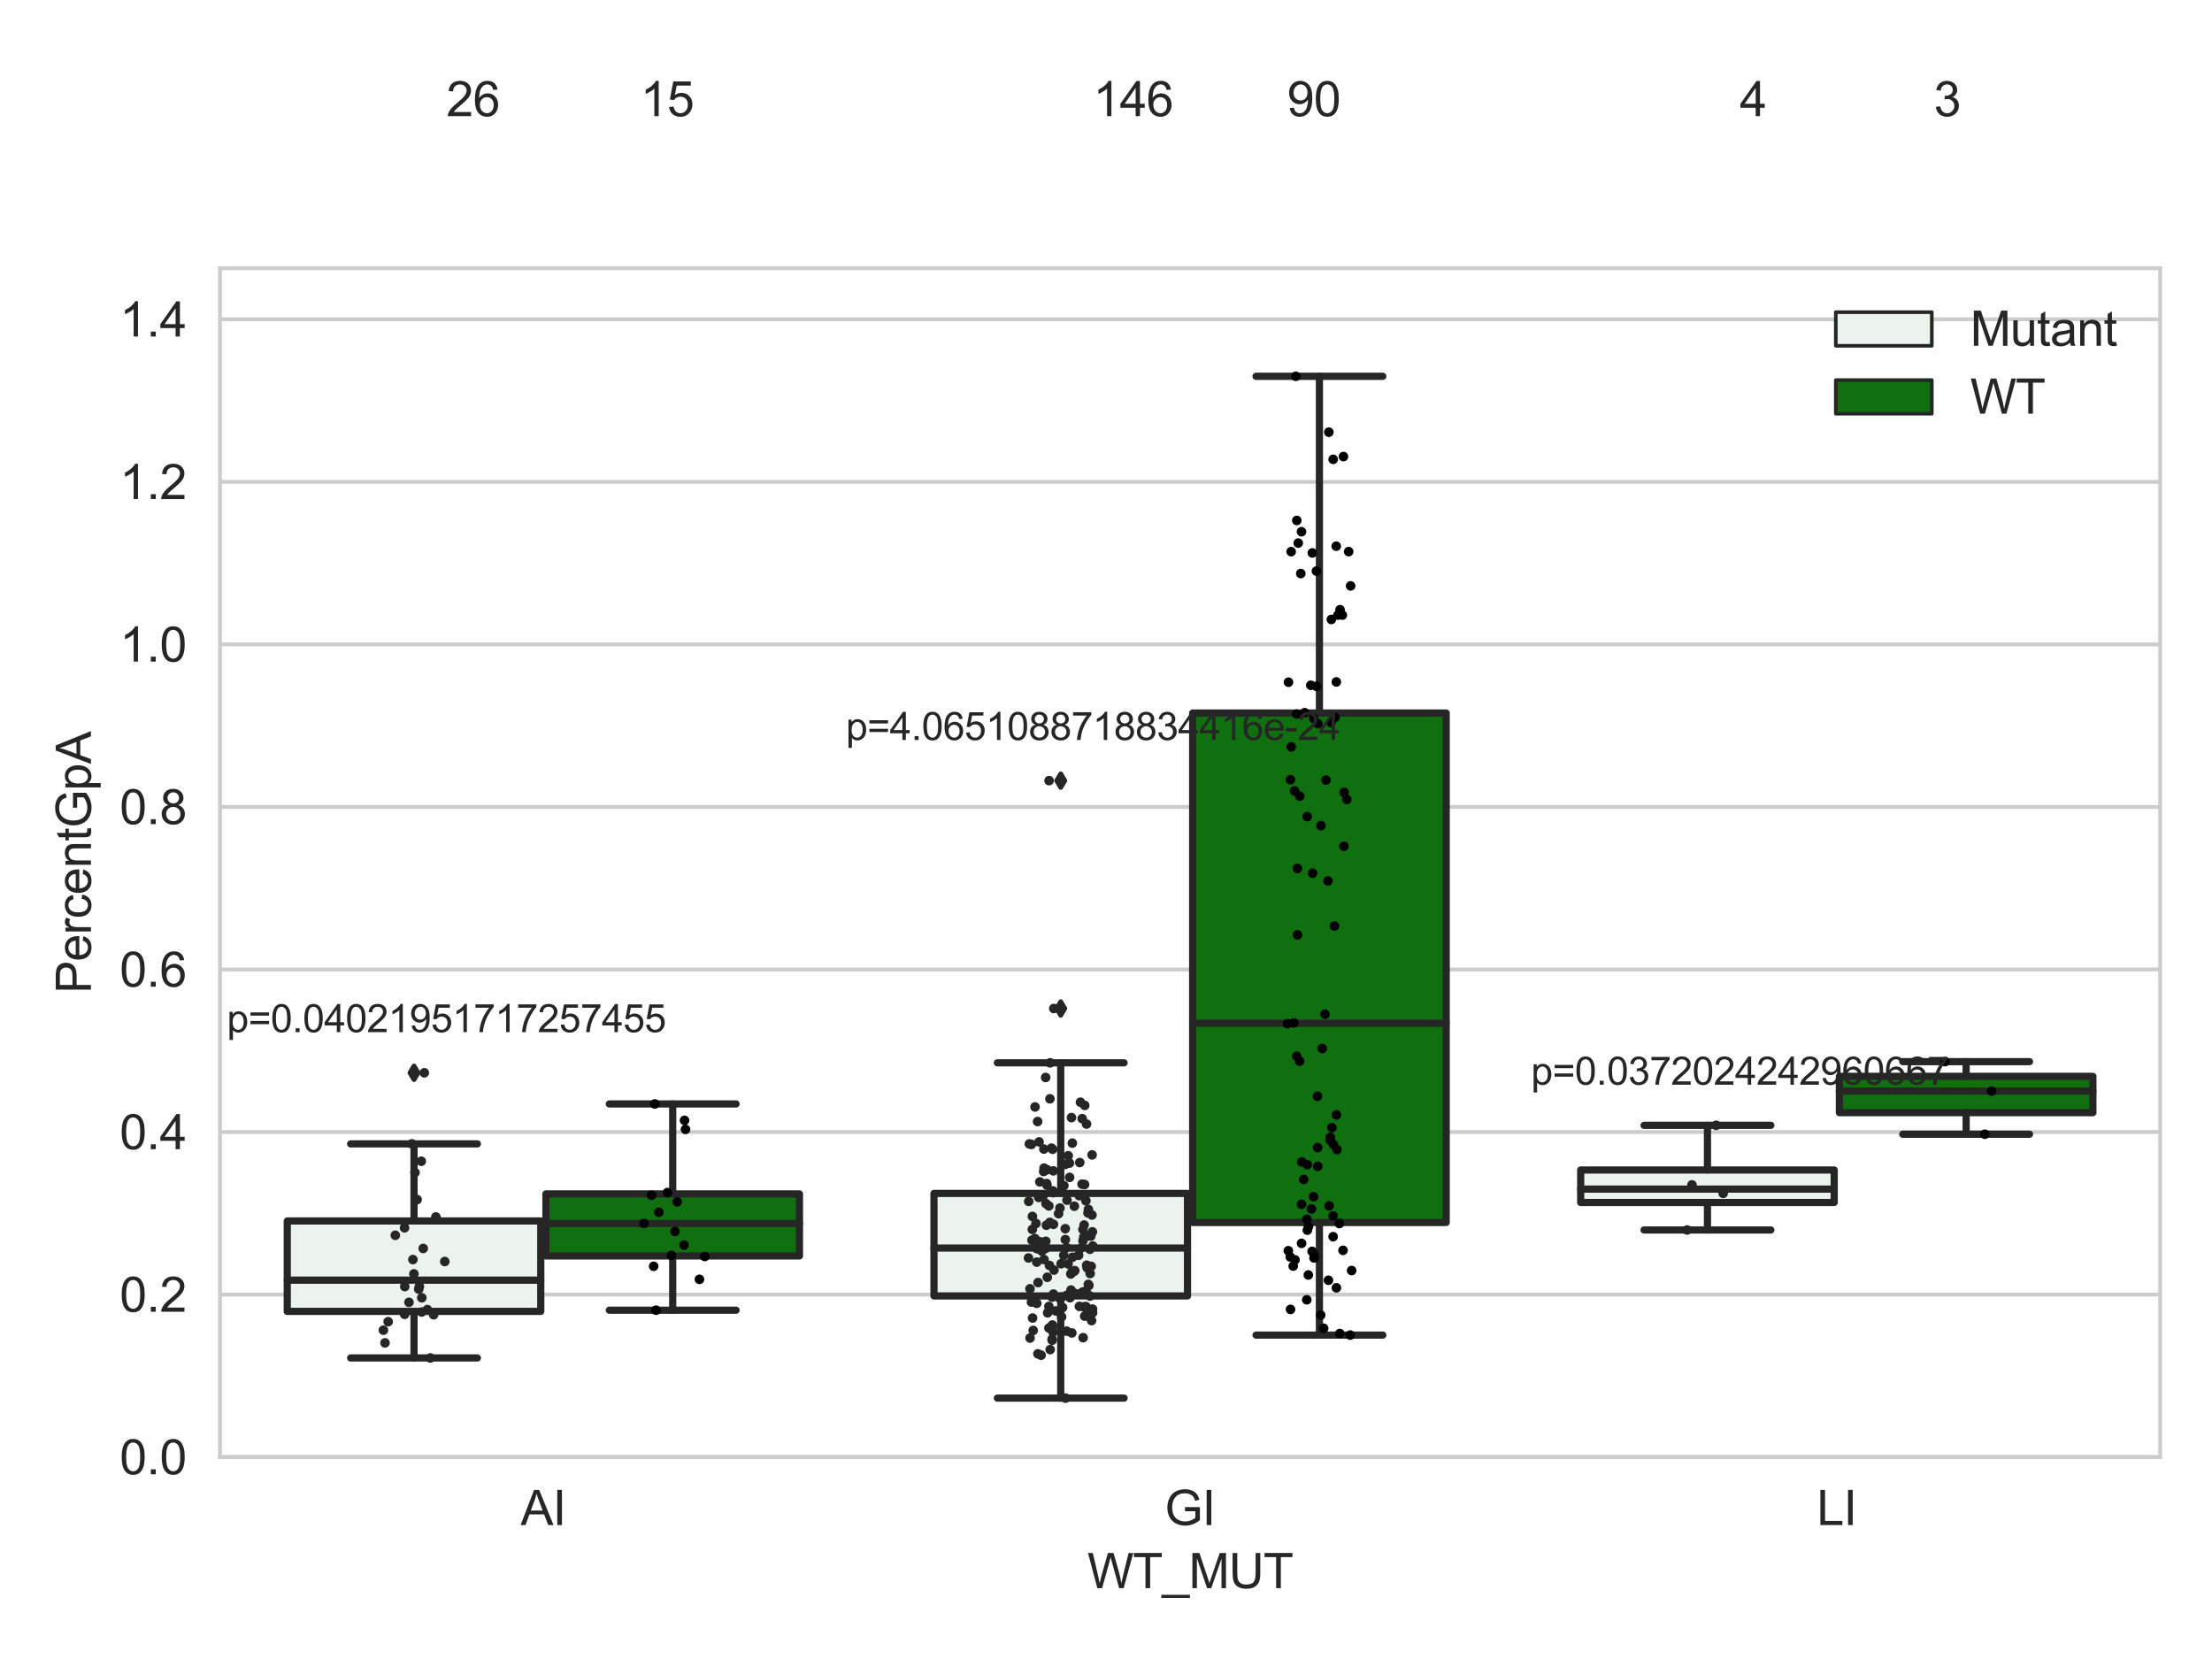 <?xml version="1.0" encoding="utf-8" standalone="no"?>
<!DOCTYPE svg PUBLIC "-//W3C//DTD SVG 1.1//EN"
  "http://www.w3.org/Graphics/SVG/1.1/DTD/svg11.dtd">
<svg xmlns:xlink="http://www.w3.org/1999/xlink" width="460.8pt" height="345.6pt" viewBox="0 0 460.8 345.6" xmlns="http://www.w3.org/2000/svg" version="1.1">
 <defs>
  <style type="text/css">*{stroke-linejoin: round; stroke-linecap: butt}</style>
 </defs>
 <g id="figure_1">
  <g id="patch_1">
   <path d="M 0 345.6 
L 460.8 345.6 
L 460.8 0 
L 0 0 
z
" style="fill: #ffffff"/>
  </g>
  <g id="axes_1">
   <g id="patch_2">
    <path d="M 45.83 303.539 
L 450 303.539 
L 450 55.877 
L 45.83 55.877 
z
" style="fill: #ffffff"/>
   </g>
   <g id="matplotlib.axis_1">
    <g id="xtick_1">
     <g id="text_1">
      <!-- AI -->
      <g style="fill: #262626" transform="translate(108.467 317.697)scale(0.1 -0.1)">
       <defs>
        <path id="ArialMT-41" d="M -9 0 
L 1750 4581 
L 2403 4581 
L 4278 0 
L 3588 0 
L 3053 1388 
L 1138 1388 
L 634 0 
L -9 0 
z
M 1313 1881 
L 2866 1881 
L 2388 3150 
Q 2169 3728 2063 4100 
Q 1975 3659 1816 3225 
L 1313 1881 
z
" transform="scale(0.016)"/>
        <path id="ArialMT-49" d="M 597 0 
L 597 4581 
L 1203 4581 
L 1203 0 
L 597 0 
z
" transform="scale(0.016)"/>
       </defs>
       <use xlink:href="#ArialMT-41"/>
       <use xlink:href="#ArialMT-49" x="66.699"/>
      </g>
     </g>
    </g>
    <g id="xtick_2">
     <g id="text_2">
      <!-- GI -->
      <g style="fill: #262626" transform="translate(242.637 317.697)scale(0.1 -0.1)">
       <defs>
        <path id="ArialMT-47" d="M 2638 1797 
L 2638 2334 
L 4578 2338 
L 4578 638 
Q 4131 281 3656 101 
Q 3181 -78 2681 -78 
Q 2006 -78 1454 211 
Q 903 500 622 1047 
Q 341 1594 341 2269 
Q 341 2938 620 3517 
Q 900 4097 1425 4378 
Q 1950 4659 2634 4659 
Q 3131 4659 3532 4498 
Q 3934 4338 4162 4050 
Q 4391 3763 4509 3300 
L 3963 3150 
Q 3859 3500 3706 3700 
Q 3553 3900 3268 4020 
Q 2984 4141 2638 4141 
Q 2222 4141 1919 4014 
Q 1616 3888 1430 3681 
Q 1244 3475 1141 3228 
Q 966 2803 966 2306 
Q 966 1694 1177 1281 
Q 1388 869 1791 669 
Q 2194 469 2647 469 
Q 3041 469 3416 620 
Q 3791 772 3984 944 
L 3984 1797 
L 2638 1797 
z
" transform="scale(0.016)"/>
       </defs>
       <use xlink:href="#ArialMT-47"/>
       <use xlink:href="#ArialMT-49" x="77.783"/>
      </g>
     </g>
    </g>
    <g id="xtick_3">
     <g id="text_3">
      <!-- LI -->
      <g style="fill: #262626" transform="translate(378.469 317.697)scale(0.1 -0.1)">
       <defs>
        <path id="ArialMT-4c" d="M 469 0 
L 469 4581 
L 1075 4581 
L 1075 541 
L 3331 541 
L 3331 0 
L 469 0 
z
" transform="scale(0.016)"/>
       </defs>
       <use xlink:href="#ArialMT-4c"/>
       <use xlink:href="#ArialMT-49" x="55.615"/>
      </g>
     </g>
    </g>
    <g id="text_4">
     <!-- WT_MUT -->
     <g style="fill: #262626" transform="translate(226.531 330.842)scale(0.1 -0.1)">
      <defs>
       <path id="ArialMT-57" d="M 1294 0 
L 78 4581 
L 700 4581 
L 1397 1578 
Q 1509 1106 1591 641 
Q 1766 1375 1797 1488 
L 2669 4581 
L 3400 4581 
L 4056 2263 
Q 4303 1400 4413 641 
Q 4500 1075 4641 1638 
L 5359 4581 
L 5969 4581 
L 4713 0 
L 4128 0 
L 3163 3491 
Q 3041 3928 3019 4028 
Q 2947 3713 2884 3491 
L 1913 0 
L 1294 0 
z
" transform="scale(0.016)"/>
       <path id="ArialMT-54" d="M 1659 0 
L 1659 4041 
L 150 4041 
L 150 4581 
L 3781 4581 
L 3781 4041 
L 2266 4041 
L 2266 0 
L 1659 0 
z
" transform="scale(0.016)"/>
       <path id="ArialMT-5f" d="M -97 -1272 
L -97 -866 
L 3631 -866 
L 3631 -1272 
L -97 -1272 
z
" transform="scale(0.016)"/>
       <path id="ArialMT-4d" d="M 475 0 
L 475 4581 
L 1388 4581 
L 2472 1338 
Q 2622 884 2691 659 
Q 2769 909 2934 1394 
L 4031 4581 
L 4847 4581 
L 4847 0 
L 4263 0 
L 4263 3834 
L 2931 0 
L 2384 0 
L 1059 3900 
L 1059 0 
L 475 0 
z
" transform="scale(0.016)"/>
       <path id="ArialMT-55" d="M 3500 4581 
L 4106 4581 
L 4106 1934 
Q 4106 1244 3950 837 
Q 3794 431 3386 176 
Q 2978 -78 2316 -78 
Q 1672 -78 1262 144 
Q 853 366 678 786 
Q 503 1206 503 1934 
L 503 4581 
L 1109 4581 
L 1109 1938 
Q 1109 1341 1220 1058 
Q 1331 775 1601 622 
Q 1872 469 2263 469 
Q 2931 469 3215 772 
Q 3500 1075 3500 1938 
L 3500 4581 
z
" transform="scale(0.016)"/>
      </defs>
      <use xlink:href="#ArialMT-57"/>
      <use xlink:href="#ArialMT-54" x="94.385"/>
      <use xlink:href="#ArialMT-5f" x="155.469"/>
      <use xlink:href="#ArialMT-4d" x="211.084"/>
      <use xlink:href="#ArialMT-55" x="294.385"/>
      <use xlink:href="#ArialMT-54" x="366.602"/>
     </g>
    </g>
   </g>
   <g id="matplotlib.axis_2">
    <g id="ytick_1">
     <g id="line2d_1">
      <path d="M 45.83 303.539 
L 450 303.539 
" clip-path="url(#pd47b97a8ef)" style="fill: none; stroke: #cccccc; stroke-width: 0.8; stroke-linecap: round"/>
     </g>
     <g id="text_5">
      <!-- 0.0 -->
      <g style="fill: #262626" transform="translate(24.93 307.118)scale(0.1 -0.1)">
       <defs>
        <path id="ArialMT-30" d="M 266 2259 
Q 266 3072 433 3567 
Q 600 4063 929 4331 
Q 1259 4600 1759 4600 
Q 2128 4600 2406 4451 
Q 2684 4303 2865 4023 
Q 3047 3744 3150 3342 
Q 3253 2941 3253 2259 
Q 3253 1453 3087 958 
Q 2922 463 2592 192 
Q 2263 -78 1759 -78 
Q 1097 -78 719 397 
Q 266 969 266 2259 
z
M 844 2259 
Q 844 1131 1108 757 
Q 1372 384 1759 384 
Q 2147 384 2411 759 
Q 2675 1134 2675 2259 
Q 2675 3391 2411 3762 
Q 2147 4134 1753 4134 
Q 1366 4134 1134 3806 
Q 844 3388 844 2259 
z
" transform="scale(0.016)"/>
        <path id="ArialMT-2e" d="M 581 0 
L 581 641 
L 1222 641 
L 1222 0 
L 581 0 
z
" transform="scale(0.016)"/>
       </defs>
       <use xlink:href="#ArialMT-30"/>
       <use xlink:href="#ArialMT-2e" x="55.615"/>
       <use xlink:href="#ArialMT-30" x="83.398"/>
      </g>
     </g>
    </g>
    <g id="ytick_2">
     <g id="line2d_2">
      <path d="M 45.83 269.68 
L 450 269.68 
" clip-path="url(#pd47b97a8ef)" style="fill: none; stroke: #cccccc; stroke-width: 0.8; stroke-linecap: round"/>
     </g>
     <g id="text_6">
      <!-- 0.2 -->
      <g style="fill: #262626" transform="translate(24.93 273.259)scale(0.1 -0.1)">
       <defs>
        <path id="ArialMT-32" d="M 3222 541 
L 3222 0 
L 194 0 
Q 188 203 259 391 
Q 375 700 629 1000 
Q 884 1300 1366 1694 
Q 2113 2306 2375 2664 
Q 2638 3022 2638 3341 
Q 2638 3675 2398 3904 
Q 2159 4134 1775 4134 
Q 1369 4134 1125 3890 
Q 881 3647 878 3216 
L 300 3275 
Q 359 3922 746 4261 
Q 1134 4600 1788 4600 
Q 2447 4600 2831 4234 
Q 3216 3869 3216 3328 
Q 3216 3053 3103 2787 
Q 2991 2522 2730 2228 
Q 2469 1934 1863 1422 
Q 1356 997 1212 845 
Q 1069 694 975 541 
L 3222 541 
z
" transform="scale(0.016)"/>
       </defs>
       <use xlink:href="#ArialMT-30"/>
       <use xlink:href="#ArialMT-2e" x="55.615"/>
       <use xlink:href="#ArialMT-32" x="83.398"/>
      </g>
     </g>
    </g>
    <g id="ytick_3">
     <g id="line2d_3">
      <path d="M 45.83 235.82 
L 450 235.82 
" clip-path="url(#pd47b97a8ef)" style="fill: none; stroke: #cccccc; stroke-width: 0.8; stroke-linecap: round"/>
     </g>
     <g id="text_7">
      <!-- 0.4 -->
      <g style="fill: #262626" transform="translate(24.93 239.399)scale(0.1 -0.1)">
       <defs>
        <path id="ArialMT-34" d="M 2069 0 
L 2069 1097 
L 81 1097 
L 81 1613 
L 2172 4581 
L 2631 4581 
L 2631 1613 
L 3250 1613 
L 3250 1097 
L 2631 1097 
L 2631 0 
L 2069 0 
z
M 2069 1613 
L 2069 3678 
L 634 1613 
L 2069 1613 
z
" transform="scale(0.016)"/>
       </defs>
       <use xlink:href="#ArialMT-30"/>
       <use xlink:href="#ArialMT-2e" x="55.615"/>
       <use xlink:href="#ArialMT-34" x="83.398"/>
      </g>
     </g>
    </g>
    <g id="ytick_4">
     <g id="line2d_4">
      <path d="M 45.83 201.961 
L 450 201.961 
" clip-path="url(#pd47b97a8ef)" style="fill: none; stroke: #cccccc; stroke-width: 0.8; stroke-linecap: round"/>
     </g>
     <g id="text_8">
      <!-- 0.6 -->
      <g style="fill: #262626" transform="translate(24.93 205.54)scale(0.1 -0.1)">
       <defs>
        <path id="ArialMT-36" d="M 3184 3459 
L 2625 3416 
Q 2550 3747 2413 3897 
Q 2184 4138 1850 4138 
Q 1581 4138 1378 3988 
Q 1113 3794 959 3422 
Q 806 3050 800 2363 
Q 1003 2672 1297 2822 
Q 1591 2972 1913 2972 
Q 2475 2972 2870 2558 
Q 3266 2144 3266 1488 
Q 3266 1056 3080 686 
Q 2894 316 2569 119 
Q 2244 -78 1831 -78 
Q 1128 -78 684 439 
Q 241 956 241 2144 
Q 241 3472 731 4075 
Q 1159 4600 1884 4600 
Q 2425 4600 2770 4297 
Q 3116 3994 3184 3459 
z
M 888 1484 
Q 888 1194 1011 928 
Q 1134 663 1356 523 
Q 1578 384 1822 384 
Q 2178 384 2434 671 
Q 2691 959 2691 1453 
Q 2691 1928 2437 2201 
Q 2184 2475 1800 2475 
Q 1419 2475 1153 2201 
Q 888 1928 888 1484 
z
" transform="scale(0.016)"/>
       </defs>
       <use xlink:href="#ArialMT-30"/>
       <use xlink:href="#ArialMT-2e" x="55.615"/>
       <use xlink:href="#ArialMT-36" x="83.398"/>
      </g>
     </g>
    </g>
    <g id="ytick_5">
     <g id="line2d_5">
      <path d="M 45.83 168.102 
L 450 168.102 
" clip-path="url(#pd47b97a8ef)" style="fill: none; stroke: #cccccc; stroke-width: 0.8; stroke-linecap: round"/>
     </g>
     <g id="text_9">
      <!-- 0.8 -->
      <g style="fill: #262626" transform="translate(24.93 171.681)scale(0.1 -0.1)">
       <defs>
        <path id="ArialMT-38" d="M 1131 2484 
Q 781 2613 612 2850 
Q 444 3088 444 3419 
Q 444 3919 803 4259 
Q 1163 4600 1759 4600 
Q 2359 4600 2725 4251 
Q 3091 3903 3091 3403 
Q 3091 3084 2923 2848 
Q 2756 2613 2416 2484 
Q 2838 2347 3058 2040 
Q 3278 1734 3278 1309 
Q 3278 722 2862 322 
Q 2447 -78 1769 -78 
Q 1091 -78 675 323 
Q 259 725 259 1325 
Q 259 1772 486 2073 
Q 713 2375 1131 2484 
z
M 1019 3438 
Q 1019 3113 1228 2906 
Q 1438 2700 1772 2700 
Q 2097 2700 2305 2904 
Q 2513 3109 2513 3406 
Q 2513 3716 2298 3927 
Q 2084 4138 1766 4138 
Q 1444 4138 1231 3931 
Q 1019 3725 1019 3438 
z
M 838 1322 
Q 838 1081 952 856 
Q 1066 631 1291 507 
Q 1516 384 1775 384 
Q 2178 384 2440 643 
Q 2703 903 2703 1303 
Q 2703 1709 2433 1975 
Q 2163 2241 1756 2241 
Q 1359 2241 1098 1978 
Q 838 1716 838 1322 
z
" transform="scale(0.016)"/>
       </defs>
       <use xlink:href="#ArialMT-30"/>
       <use xlink:href="#ArialMT-2e" x="55.615"/>
       <use xlink:href="#ArialMT-38" x="83.398"/>
      </g>
     </g>
    </g>
    <g id="ytick_6">
     <g id="line2d_6">
      <path d="M 45.83 134.243 
L 450 134.243 
" clip-path="url(#pd47b97a8ef)" style="fill: none; stroke: #cccccc; stroke-width: 0.8; stroke-linecap: round"/>
     </g>
     <g id="text_10">
      <!-- 1.0 -->
      <g style="fill: #262626" transform="translate(24.93 137.822)scale(0.1 -0.1)">
       <defs>
        <path id="ArialMT-31" d="M 2384 0 
L 1822 0 
L 1822 3584 
Q 1619 3391 1289 3197 
Q 959 3003 697 2906 
L 697 3450 
Q 1169 3672 1522 3987 
Q 1875 4303 2022 4600 
L 2384 4600 
L 2384 0 
z
" transform="scale(0.016)"/>
       </defs>
       <use xlink:href="#ArialMT-31"/>
       <use xlink:href="#ArialMT-2e" x="55.615"/>
       <use xlink:href="#ArialMT-30" x="83.398"/>
      </g>
     </g>
    </g>
    <g id="ytick_7">
     <g id="line2d_7">
      <path d="M 45.83 100.384 
L 450 100.384 
" clip-path="url(#pd47b97a8ef)" style="fill: none; stroke: #cccccc; stroke-width: 0.8; stroke-linecap: round"/>
     </g>
     <g id="text_11">
      <!-- 1.2 -->
      <g style="fill: #262626" transform="translate(24.93 103.963)scale(0.1 -0.1)">
       <use xlink:href="#ArialMT-31"/>
       <use xlink:href="#ArialMT-2e" x="55.615"/>
       <use xlink:href="#ArialMT-32" x="83.398"/>
      </g>
     </g>
    </g>
    <g id="ytick_8">
     <g id="line2d_8">
      <path d="M 45.83 66.525 
L 450 66.525 
" clip-path="url(#pd47b97a8ef)" style="fill: none; stroke: #cccccc; stroke-width: 0.8; stroke-linecap: round"/>
     </g>
     <g id="text_12">
      <!-- 1.4 -->
      <g style="fill: #262626" transform="translate(24.93 70.104)scale(0.1 -0.1)">
       <use xlink:href="#ArialMT-31"/>
       <use xlink:href="#ArialMT-2e" x="55.615"/>
       <use xlink:href="#ArialMT-34" x="83.398"/>
      </g>
     </g>
    </g>
    <g id="text_13">
     <!-- PercentGpA -->
     <g style="fill: #262626" transform="translate(18.942 206.943)rotate(-90)scale(0.1 -0.1)">
      <defs>
       <path id="ArialMT-50" d="M 494 0 
L 494 4581 
L 2222 4581 
Q 2678 4581 2919 4538 
Q 3256 4481 3484 4323 
Q 3713 4166 3852 3881 
Q 3991 3597 3991 3256 
Q 3991 2672 3619 2267 
Q 3247 1863 2275 1863 
L 1100 1863 
L 1100 0 
L 494 0 
z
M 1100 2403 
L 2284 2403 
Q 2872 2403 3119 2622 
Q 3366 2841 3366 3238 
Q 3366 3525 3220 3729 
Q 3075 3934 2838 4000 
Q 2684 4041 2272 4041 
L 1100 4041 
L 1100 2403 
z
" transform="scale(0.016)"/>
       <path id="ArialMT-65" d="M 2694 1069 
L 3275 997 
Q 3138 488 2766 206 
Q 2394 -75 1816 -75 
Q 1088 -75 661 373 
Q 234 822 234 1631 
Q 234 2469 665 2931 
Q 1097 3394 1784 3394 
Q 2450 3394 2872 2941 
Q 3294 2488 3294 1666 
Q 3294 1616 3291 1516 
L 816 1516 
Q 847 969 1125 678 
Q 1403 388 1819 388 
Q 2128 388 2347 550 
Q 2566 713 2694 1069 
z
M 847 1978 
L 2700 1978 
Q 2663 2397 2488 2606 
Q 2219 2931 1791 2931 
Q 1403 2931 1139 2672 
Q 875 2413 847 1978 
z
" transform="scale(0.016)"/>
       <path id="ArialMT-72" d="M 416 0 
L 416 3319 
L 922 3319 
L 922 2816 
Q 1116 3169 1280 3281 
Q 1444 3394 1641 3394 
Q 1925 3394 2219 3213 
L 2025 2691 
Q 1819 2813 1613 2813 
Q 1428 2813 1281 2702 
Q 1134 2591 1072 2394 
Q 978 2094 978 1738 
L 978 0 
L 416 0 
z
" transform="scale(0.016)"/>
       <path id="ArialMT-63" d="M 2588 1216 
L 3141 1144 
Q 3050 572 2676 248 
Q 2303 -75 1759 -75 
Q 1078 -75 664 370 
Q 250 816 250 1647 
Q 250 2184 428 2587 
Q 606 2991 970 3192 
Q 1334 3394 1763 3394 
Q 2303 3394 2647 3120 
Q 2991 2847 3088 2344 
L 2541 2259 
Q 2463 2594 2264 2762 
Q 2066 2931 1784 2931 
Q 1359 2931 1093 2626 
Q 828 2322 828 1663 
Q 828 994 1084 691 
Q 1341 388 1753 388 
Q 2084 388 2306 591 
Q 2528 794 2588 1216 
z
" transform="scale(0.016)"/>
       <path id="ArialMT-6e" d="M 422 0 
L 422 3319 
L 928 3319 
L 928 2847 
Q 1294 3394 1984 3394 
Q 2284 3394 2536 3286 
Q 2788 3178 2913 3003 
Q 3038 2828 3088 2588 
Q 3119 2431 3119 2041 
L 3119 0 
L 2556 0 
L 2556 2019 
Q 2556 2363 2490 2533 
Q 2425 2703 2258 2804 
Q 2091 2906 1866 2906 
Q 1506 2906 1245 2678 
Q 984 2450 984 1813 
L 984 0 
L 422 0 
z
" transform="scale(0.016)"/>
       <path id="ArialMT-74" d="M 1650 503 
L 1731 6 
Q 1494 -44 1306 -44 
Q 1000 -44 831 53 
Q 663 150 594 308 
Q 525 466 525 972 
L 525 2881 
L 113 2881 
L 113 3319 
L 525 3319 
L 525 4141 
L 1084 4478 
L 1084 3319 
L 1650 3319 
L 1650 2881 
L 1084 2881 
L 1084 941 
Q 1084 700 1114 631 
Q 1144 563 1211 522 
Q 1278 481 1403 481 
Q 1497 481 1650 503 
z
" transform="scale(0.016)"/>
       <path id="ArialMT-70" d="M 422 -1272 
L 422 3319 
L 934 3319 
L 934 2888 
Q 1116 3141 1344 3267 
Q 1572 3394 1897 3394 
Q 2322 3394 2647 3175 
Q 2972 2956 3137 2557 
Q 3303 2159 3303 1684 
Q 3303 1175 3120 767 
Q 2938 359 2589 142 
Q 2241 -75 1856 -75 
Q 1575 -75 1351 44 
Q 1128 163 984 344 
L 984 -1272 
L 422 -1272 
z
M 931 1641 
Q 931 1000 1190 694 
Q 1450 388 1819 388 
Q 2194 388 2461 705 
Q 2728 1022 2728 1688 
Q 2728 2322 2467 2637 
Q 2206 2953 1844 2953 
Q 1484 2953 1207 2617 
Q 931 2281 931 1641 
z
" transform="scale(0.016)"/>
      </defs>
      <use xlink:href="#ArialMT-50"/>
      <use xlink:href="#ArialMT-65" x="66.699"/>
      <use xlink:href="#ArialMT-72" x="122.314"/>
      <use xlink:href="#ArialMT-63" x="155.615"/>
      <use xlink:href="#ArialMT-65" x="205.615"/>
      <use xlink:href="#ArialMT-6e" x="261.23"/>
      <use xlink:href="#ArialMT-74" x="316.846"/>
      <use xlink:href="#ArialMT-47" x="344.629"/>
      <use xlink:href="#ArialMT-70" x="422.412"/>
      <use xlink:href="#ArialMT-41" x="478.027"/>
     </g>
    </g>
   </g>
   <g id="patch_3">
    <path d="M 59.841 273.192 
L 112.653 273.192 
L 112.653 254.353 
L 59.841 254.353 
L 59.841 273.192 
z
" clip-path="url(#pd47b97a8ef)" style="fill: #ecf2ec; stroke: #262626; stroke-width: 1.5; stroke-linejoin: miter"/>
   </g>
   <g id="patch_4">
    <path d="M 113.731 261.635 
L 166.542 261.635 
L 166.542 248.712 
L 113.731 248.712 
L 113.731 261.635 
z
" clip-path="url(#pd47b97a8ef)" style="fill: #107010; stroke: #262626; stroke-width: 1.5; stroke-linejoin: miter"/>
   </g>
   <g id="patch_5">
    <path d="M 194.565 269.965 
L 247.376 269.965 
L 247.376 248.606 
L 194.565 248.606 
L 194.565 269.965 
z
" clip-path="url(#pd47b97a8ef)" style="fill: #ecf2ec; stroke: #262626; stroke-width: 1.5; stroke-linejoin: miter"/>
   </g>
   <g id="patch_6">
    <path d="M 248.454 254.666 
L 301.265 254.666 
L 301.265 148.538 
L 248.454 148.538 
L 248.454 254.666 
z
" clip-path="url(#pd47b97a8ef)" style="fill: #107010; stroke: #262626; stroke-width: 1.5; stroke-linejoin: miter"/>
   </g>
   <g id="patch_7">
    <path d="M 329.288 250.504 
L 382.099 250.504 
L 382.099 243.731 
L 329.288 243.731 
L 329.288 250.504 
z
" clip-path="url(#pd47b97a8ef)" style="fill: #ecf2ec; stroke: #262626; stroke-width: 1.5; stroke-linejoin: miter"/>
   </g>
   <g id="patch_8">
    <path d="M 383.177 231.785 
L 435.989 231.785 
L 435.989 224.224 
L 383.177 224.224 
L 383.177 231.785 
z
" clip-path="url(#pd47b97a8ef)" style="fill: #107010; stroke: #262626; stroke-width: 1.5; stroke-linejoin: miter"/>
   </g>
   <g id="patch_9">
    <path d="M 113.192 303.539 
L 113.192 303.539 
L 113.192 303.539 
L 113.192 303.539 
z
" clip-path="url(#pd47b97a8ef)" style="fill: #ecf2ec; stroke: #262626; stroke-width: 0.75; stroke-linejoin: miter"/>
   </g>
   <g id="patch_10">
    <path d="M 113.192 303.539 
L 113.192 303.539 
L 113.192 303.539 
L 113.192 303.539 
z
" clip-path="url(#pd47b97a8ef)" style="fill: #107010; stroke: #262626; stroke-width: 0.75; stroke-linejoin: miter"/>
   </g>
   <g id="PathCollection_1"/>
   <g id="PathCollection_2"/>
   <g id="line2d_9">
    <path d="M 86.247 273.192 
L 86.247 282.887 
" clip-path="url(#pd47b97a8ef)" style="fill: none; stroke: #262626; stroke-width: 1.5; stroke-linecap: round"/>
   </g>
   <g id="line2d_10">
    <path d="M 86.247 254.353 
L 86.247 238.29 
" clip-path="url(#pd47b97a8ef)" style="fill: none; stroke: #262626; stroke-width: 1.5; stroke-linecap: round"/>
   </g>
   <g id="line2d_11">
    <path d="M 73.044 282.887 
L 99.45 282.887 
" clip-path="url(#pd47b97a8ef)" style="fill: none; stroke: #262626; stroke-width: 1.5; stroke-linecap: round"/>
   </g>
   <g id="line2d_12">
    <path d="M 73.044 238.29 
L 99.45 238.29 
" clip-path="url(#pd47b97a8ef)" style="fill: none; stroke: #262626; stroke-width: 1.5; stroke-linecap: round"/>
   </g>
   <g id="line2d_13">
    <defs>
     <path id="m9be73b07cb" d="M -0 1.414 
L 0.849 0 
L 0 -1.414 
L -0.849 -0 
z
" style="stroke: #262626; stroke-linejoin: miter"/>
    </defs>
    <g clip-path="url(#pd47b97a8ef)">
     <use xlink:href="#m9be73b07cb" x="86.247" y="223.486" style="fill: #262626; stroke: #262626; stroke-linejoin: miter"/>
    </g>
   </g>
   <g id="line2d_14">
    <path d="M 140.136 261.635 
L 140.136 272.939 
" clip-path="url(#pd47b97a8ef)" style="fill: none; stroke: #262626; stroke-width: 1.5; stroke-linecap: round"/>
   </g>
   <g id="line2d_15">
    <path d="M 140.136 248.712 
L 140.136 229.975 
" clip-path="url(#pd47b97a8ef)" style="fill: none; stroke: #262626; stroke-width: 1.5; stroke-linecap: round"/>
   </g>
   <g id="line2d_16">
    <path d="M 126.933 272.939 
L 153.339 272.939 
" clip-path="url(#pd47b97a8ef)" style="fill: none; stroke: #262626; stroke-width: 1.5; stroke-linecap: round"/>
   </g>
   <g id="line2d_17">
    <path d="M 126.933 229.975 
L 153.339 229.975 
" clip-path="url(#pd47b97a8ef)" style="fill: none; stroke: #262626; stroke-width: 1.5; stroke-linecap: round"/>
   </g>
   <g id="line2d_18"/>
   <g id="line2d_19">
    <path d="M 220.97 269.965 
L 220.97 291.255 
" clip-path="url(#pd47b97a8ef)" style="fill: none; stroke: #262626; stroke-width: 1.5; stroke-linecap: round"/>
   </g>
   <g id="line2d_20">
    <path d="M 220.97 248.606 
L 220.97 221.408 
" clip-path="url(#pd47b97a8ef)" style="fill: none; stroke: #262626; stroke-width: 1.5; stroke-linecap: round"/>
   </g>
   <g id="line2d_21">
    <path d="M 207.767 291.255 
L 234.173 291.255 
" clip-path="url(#pd47b97a8ef)" style="fill: none; stroke: #262626; stroke-width: 1.5; stroke-linecap: round"/>
   </g>
   <g id="line2d_22">
    <path d="M 207.767 221.408 
L 234.173 221.408 
" clip-path="url(#pd47b97a8ef)" style="fill: none; stroke: #262626; stroke-width: 1.5; stroke-linecap: round"/>
   </g>
   <g id="line2d_23">
    <g clip-path="url(#pd47b97a8ef)">
     <use xlink:href="#m9be73b07cb" x="220.97" y="162.623" style="fill: #262626; stroke: #262626; stroke-linejoin: miter"/>
     <use xlink:href="#m9be73b07cb" x="220.97" y="210.091" style="fill: #262626; stroke: #262626; stroke-linejoin: miter"/>
    </g>
   </g>
   <g id="line2d_24">
    <path d="M 274.86 254.666 
L 274.86 278.122 
" clip-path="url(#pd47b97a8ef)" style="fill: none; stroke: #262626; stroke-width: 1.5; stroke-linecap: round"/>
   </g>
   <g id="line2d_25">
    <path d="M 274.86 148.538 
L 274.86 78.391 
" clip-path="url(#pd47b97a8ef)" style="fill: none; stroke: #262626; stroke-width: 1.5; stroke-linecap: round"/>
   </g>
   <g id="line2d_26">
    <path d="M 261.657 278.122 
L 288.063 278.122 
" clip-path="url(#pd47b97a8ef)" style="fill: none; stroke: #262626; stroke-width: 1.5; stroke-linecap: round"/>
   </g>
   <g id="line2d_27">
    <path d="M 261.657 78.391 
L 288.063 78.391 
" clip-path="url(#pd47b97a8ef)" style="fill: none; stroke: #262626; stroke-width: 1.5; stroke-linecap: round"/>
   </g>
   <g id="line2d_28"/>
   <g id="line2d_29">
    <path d="M 355.694 250.504 
L 355.694 256.227 
" clip-path="url(#pd47b97a8ef)" style="fill: none; stroke: #262626; stroke-width: 1.5; stroke-linecap: round"/>
   </g>
   <g id="line2d_30">
    <path d="M 355.694 243.731 
L 355.694 234.425 
" clip-path="url(#pd47b97a8ef)" style="fill: none; stroke: #262626; stroke-width: 1.5; stroke-linecap: round"/>
   </g>
   <g id="line2d_31">
    <path d="M 342.491 256.227 
L 368.897 256.227 
" clip-path="url(#pd47b97a8ef)" style="fill: none; stroke: #262626; stroke-width: 1.5; stroke-linecap: round"/>
   </g>
   <g id="line2d_32">
    <path d="M 342.491 234.425 
L 368.897 234.425 
" clip-path="url(#pd47b97a8ef)" style="fill: none; stroke: #262626; stroke-width: 1.5; stroke-linecap: round"/>
   </g>
   <g id="line2d_33"/>
   <g id="line2d_34">
    <path d="M 409.583 231.785 
L 409.583 236.28 
" clip-path="url(#pd47b97a8ef)" style="fill: none; stroke: #262626; stroke-width: 1.5; stroke-linecap: round"/>
   </g>
   <g id="line2d_35">
    <path d="M 409.583 224.224 
L 409.583 221.157 
" clip-path="url(#pd47b97a8ef)" style="fill: none; stroke: #262626; stroke-width: 1.5; stroke-linecap: round"/>
   </g>
   <g id="line2d_36">
    <path d="M 396.38 236.28 
L 422.786 236.28 
" clip-path="url(#pd47b97a8ef)" style="fill: none; stroke: #262626; stroke-width: 1.5; stroke-linecap: round"/>
   </g>
   <g id="line2d_37">
    <path d="M 396.38 221.157 
L 422.786 221.157 
" clip-path="url(#pd47b97a8ef)" style="fill: none; stroke: #262626; stroke-width: 1.5; stroke-linecap: round"/>
   </g>
   <g id="line2d_38"/>
   <g id="line2d_39">
    <path d="M 59.841 266.68 
L 112.653 266.68 
" clip-path="url(#pd47b97a8ef)" style="fill: none; stroke: #262626; stroke-width: 1.5; stroke-linecap: round"/>
   </g>
   <g id="line2d_40">
    <path d="M 113.731 254.87 
L 166.542 254.87 
" clip-path="url(#pd47b97a8ef)" style="fill: none; stroke: #262626; stroke-width: 1.5; stroke-linecap: round"/>
   </g>
   <g id="line2d_41">
    <path d="M 194.565 259.995 
L 247.376 259.995 
" clip-path="url(#pd47b97a8ef)" style="fill: none; stroke: #262626; stroke-width: 1.5; stroke-linecap: round"/>
   </g>
   <g id="line2d_42">
    <path d="M 248.454 213.174 
L 301.265 213.174 
" clip-path="url(#pd47b97a8ef)" style="fill: none; stroke: #262626; stroke-width: 1.5; stroke-linecap: round"/>
   </g>
   <g id="line2d_43">
    <path d="M 329.288 247.715 
L 382.099 247.715 
" clip-path="url(#pd47b97a8ef)" style="fill: none; stroke: #262626; stroke-width: 1.5; stroke-linecap: round"/>
   </g>
   <g id="line2d_44">
    <path d="M 383.177 227.29 
L 435.989 227.29 
" clip-path="url(#pd47b97a8ef)" style="fill: none; stroke: #262626; stroke-width: 1.5; stroke-linecap: round"/>
   </g>
   <g id="patch_11">
    <path d="M 45.83 303.539 
L 45.83 55.877 
" style="fill: none; stroke: #cccccc; stroke-width: 0.8; stroke-linejoin: miter; stroke-linecap: square"/>
   </g>
   <g id="patch_12">
    <path d="M 450 303.539 
L 450 55.877 
" style="fill: none; stroke: #cccccc; stroke-width: 0.8; stroke-linejoin: miter; stroke-linecap: square"/>
   </g>
   <g id="patch_13">
    <path d="M 45.83 303.539 
L 450 303.539 
" style="fill: none; stroke: #cccccc; stroke-width: 0.8; stroke-linejoin: miter; stroke-linecap: square"/>
   </g>
   <g id="patch_14">
    <path d="M 45.83 55.877 
L 450 55.877 
" style="fill: none; stroke: #cccccc; stroke-width: 0.8; stroke-linejoin: miter; stroke-linecap: square"/>
   </g>
   <g id="PathCollection_3">
    <defs>
     <path id="C0_0_84058638e8" d="M 0 1 
C 0.265 1 0.52 0.895 0.707 0.707 
C 0.895 0.52 1 0.265 1 -0 
C 1 -0.265 0.895 -0.52 0.707 -0.707 
C 0.52 -0.895 0.265 -1 0 -1 
C -0.265 -1 -0.52 -0.895 -0.707 -0.707 
C -0.895 -0.52 -1 -0.265 -1 0 
C -1 0.265 -0.895 0.52 -0.707 0.707 
C -0.52 0.895 -0.265 1 0 1 
z
"/>
    </defs>
    <g clip-path="url(#pd47b97a8ef)">
     <use xlink:href="#C0_0_84058638e8" x="92.654" y="262.8" style="fill: #262626"/>
    </g>
    <g clip-path="url(#pd47b97a8ef)">
     <use xlink:href="#C0_0_84058638e8" x="82.35" y="257.33" style="fill: #262626"/>
    </g>
    <g clip-path="url(#pd47b97a8ef)">
     <use xlink:href="#C0_0_84058638e8" x="80.207" y="279.749" style="fill: #262626"/>
    </g>
    <g clip-path="url(#pd47b97a8ef)">
     <use xlink:href="#C0_0_84058638e8" x="85.194" y="271.295" style="fill: #262626"/>
    </g>
    <g clip-path="url(#pd47b97a8ef)">
     <use xlink:href="#C0_0_84058638e8" x="87.849" y="273.318" style="fill: #262626"/>
    </g>
    <g clip-path="url(#pd47b97a8ef)">
     <use xlink:href="#C0_0_84058638e8" x="90.793" y="253.51" style="fill: #262626"/>
    </g>
    <g clip-path="url(#pd47b97a8ef)">
     <use xlink:href="#C0_0_84058638e8" x="80.865" y="275.332" style="fill: #262626"/>
    </g>
    <g clip-path="url(#pd47b97a8ef)">
     <use xlink:href="#C0_0_84058638e8" x="90.342" y="273.885" style="fill: #262626"/>
    </g>
    <g clip-path="url(#pd47b97a8ef)">
     <use xlink:href="#C0_0_84058638e8" x="87.761" y="241.911" style="fill: #262626"/>
    </g>
    <g clip-path="url(#pd47b97a8ef)">
     <use xlink:href="#C0_0_84058638e8" x="90.936" y="253.879" style="fill: #262626"/>
    </g>
    <g clip-path="url(#pd47b97a8ef)">
     <use xlink:href="#C0_0_84058638e8" x="85.797" y="238.29" style="fill: #262626"/>
    </g>
    <g clip-path="url(#pd47b97a8ef)">
     <use xlink:href="#C0_0_84058638e8" x="88.392" y="223.486" style="fill: #262626"/>
    </g>
    <g clip-path="url(#pd47b97a8ef)">
     <use xlink:href="#C0_0_84058638e8" x="89.655" y="282.887" style="fill: #262626"/>
    </g>
    <g clip-path="url(#pd47b97a8ef)">
     <use xlink:href="#C0_0_84058638e8" x="86.018" y="262.392" style="fill: #262626"/>
    </g>
    <g clip-path="url(#pd47b97a8ef)">
     <use xlink:href="#C0_0_84058638e8" x="88.163" y="260.075" style="fill: #262626"/>
    </g>
    <g clip-path="url(#pd47b97a8ef)">
     <use xlink:href="#C0_0_84058638e8" x="84.271" y="255.776" style="fill: #262626"/>
    </g>
    <g clip-path="url(#pd47b97a8ef)">
     <use xlink:href="#C0_0_84058638e8" x="86.449" y="244.257" style="fill: #262626"/>
    </g>
    <g clip-path="url(#pd47b97a8ef)">
     <use xlink:href="#C0_0_84058638e8" x="86.226" y="265.37" style="fill: #262626"/>
    </g>
    <g clip-path="url(#pd47b97a8ef)">
     <use xlink:href="#C0_0_84058638e8" x="84.323" y="268.016" style="fill: #262626"/>
    </g>
    <g clip-path="url(#pd47b97a8ef)">
     <use xlink:href="#C0_0_84058638e8" x="87.367" y="267.99" style="fill: #262626"/>
    </g>
    <g clip-path="url(#pd47b97a8ef)">
     <use xlink:href="#C0_0_84058638e8" x="84.288" y="273.8" style="fill: #262626"/>
    </g>
    <g clip-path="url(#pd47b97a8ef)">
     <use xlink:href="#C0_0_84058638e8" x="79.867" y="277.103" style="fill: #262626"/>
    </g>
    <g clip-path="url(#pd47b97a8ef)">
     <use xlink:href="#C0_0_84058638e8" x="86.894" y="249.902" style="fill: #262626"/>
    </g>
    <g clip-path="url(#pd47b97a8ef)">
     <use xlink:href="#C0_0_84058638e8" x="87.872" y="270.351" style="fill: #262626"/>
    </g>
    <g clip-path="url(#pd47b97a8ef)">
     <use xlink:href="#C0_0_84058638e8" x="89.03" y="272.816" style="fill: #262626"/>
    </g>
    <g clip-path="url(#pd47b97a8ef)">
     <use xlink:href="#C0_0_84058638e8" x="87.233" y="268.543" style="fill: #262626"/>
    </g>
   </g>
   <g id="PathCollection_4">
    <defs>
     <path id="C1_0_9ab2474514" d="M 0 1 
C 0.265 1 0.52 0.895 0.707 0.707 
C 0.895 0.52 1 0.265 1 -0 
C 1 -0.265 0.895 -0.52 0.707 -0.707 
C 0.52 -0.895 0.265 -1 0 -1 
C -0.265 -1 -0.52 -0.895 -0.707 -0.707 
C -0.895 -0.52 -1 -0.265 -1 0 
C -1 0.265 -0.895 0.52 -0.707 0.707 
C -0.52 0.895 -0.265 1 0 1 
z
"/>
    </defs>
    <g clip-path="url(#pd47b97a8ef)">
     <use xlink:href="#C1_0_9ab2474514" x="139.052" y="248.431"/>
    </g>
    <g clip-path="url(#pd47b97a8ef)">
     <use xlink:href="#C1_0_9ab2474514" x="145.707" y="266.508"/>
    </g>
    <g clip-path="url(#pd47b97a8ef)">
     <use xlink:href="#C1_0_9ab2474514" x="139.868" y="261.519"/>
    </g>
    <g clip-path="url(#pd47b97a8ef)">
     <use xlink:href="#C1_0_9ab2474514" x="136.668" y="272.939"/>
    </g>
    <g clip-path="url(#pd47b97a8ef)">
     <use xlink:href="#C1_0_9ab2474514" x="136.429" y="229.975"/>
    </g>
    <g clip-path="url(#pd47b97a8ef)">
     <use xlink:href="#C1_0_9ab2474514" x="142.806" y="235.272"/>
    </g>
    <g clip-path="url(#pd47b97a8ef)">
     <use xlink:href="#C1_0_9ab2474514" x="142.6" y="233.392"/>
    </g>
    <g clip-path="url(#pd47b97a8ef)">
     <use xlink:href="#C1_0_9ab2474514" x="136.171" y="263.792"/>
    </g>
    <g clip-path="url(#pd47b97a8ef)">
     <use xlink:href="#C1_0_9ab2474514" x="146.816" y="261.751"/>
    </g>
    <g clip-path="url(#pd47b97a8ef)">
     <use xlink:href="#C1_0_9ab2474514" x="135.737" y="248.993"/>
    </g>
    <g clip-path="url(#pd47b97a8ef)">
     <use xlink:href="#C1_0_9ab2474514" x="137.252" y="252.527"/>
    </g>
    <g clip-path="url(#pd47b97a8ef)">
     <use xlink:href="#C1_0_9ab2474514" x="134.171" y="254.87"/>
    </g>
    <g clip-path="url(#pd47b97a8ef)">
     <use xlink:href="#C1_0_9ab2474514" x="140.617" y="256.545"/>
    </g>
    <g clip-path="url(#pd47b97a8ef)">
     <use xlink:href="#C1_0_9ab2474514" x="141.058" y="250.369"/>
    </g>
    <g clip-path="url(#pd47b97a8ef)">
     <use xlink:href="#C1_0_9ab2474514" x="142.493" y="259.366"/>
    </g>
   </g>
   <g id="PathCollection_5">
    <defs>
     <path id="C2_0_8462165114" d="M 0 1 
C 0.265 1 0.52 0.895 0.707 0.707 
C 0.895 0.52 1 0.265 1 -0 
C 1 -0.265 0.895 -0.52 0.707 -0.707 
C 0.52 -0.895 0.265 -1 0 -1 
C -0.265 -1 -0.52 -0.895 -0.707 -0.707 
C -0.895 -0.52 -1 -0.265 -1 0 
C -1 0.265 -0.895 0.52 -0.707 0.707 
C -0.52 0.895 -0.265 1 0 1 
z
"/>
    </defs>
    <g clip-path="url(#pd47b97a8ef)">
     <use xlink:href="#C2_0_8462165114" x="224.693" y="261.493" style="fill: #262626"/>
    </g>
    <g clip-path="url(#pd47b97a8ef)">
     <use xlink:href="#C2_0_8462165114" x="214.568" y="268.482" style="fill: #262626"/>
    </g>
    <g clip-path="url(#pd47b97a8ef)">
     <use xlink:href="#C2_0_8462165114" x="223.286" y="277.676" style="fill: #262626"/>
    </g>
    <g clip-path="url(#pd47b97a8ef)">
     <use xlink:href="#C2_0_8462165114" x="218.702" y="254.645" style="fill: #262626"/>
    </g>
    <g clip-path="url(#pd47b97a8ef)">
     <use xlink:href="#C2_0_8462165114" x="226.741" y="257.451" style="fill: #262626"/>
    </g>
    <g clip-path="url(#pd47b97a8ef)">
     <use xlink:href="#C2_0_8462165114" x="220.806" y="251.666" style="fill: #262626"/>
    </g>
    <g clip-path="url(#pd47b97a8ef)">
     <use xlink:href="#C2_0_8462165114" x="216.248" y="267.183" style="fill: #262626"/>
    </g>
    <g clip-path="url(#pd47b97a8ef)">
     <use xlink:href="#C2_0_8462165114" x="218.617" y="263.616" style="fill: #262626"/>
    </g>
    <g clip-path="url(#pd47b97a8ef)">
     <use xlink:href="#C2_0_8462165114" x="226.382" y="263.567" style="fill: #262626"/>
    </g>
    <g clip-path="url(#pd47b97a8ef)">
     <use xlink:href="#C2_0_8462165114" x="219.05" y="239.182" style="fill: #262626"/>
    </g>
    <g clip-path="url(#pd47b97a8ef)">
     <use xlink:href="#C2_0_8462165114" x="216.462" y="237.876" style="fill: #262626"/>
    </g>
    <g clip-path="url(#pd47b97a8ef)">
     <use xlink:href="#C2_0_8462165114" x="227.317" y="263.801" style="fill: #262626"/>
    </g>
    <g clip-path="url(#pd47b97a8ef)">
     <use xlink:href="#C2_0_8462165114" x="217.485" y="262.385" style="fill: #262626"/>
    </g>
    <g clip-path="url(#pd47b97a8ef)">
     <use xlink:href="#C2_0_8462165114" x="226.733" y="251.954" style="fill: #262626"/>
    </g>
    <g clip-path="url(#pd47b97a8ef)">
     <use xlink:href="#C2_0_8462165114" x="226.65" y="252.674" style="fill: #262626"/>
    </g>
    <g clip-path="url(#pd47b97a8ef)">
     <use xlink:href="#C2_0_8462165114" x="214.255" y="262.053" style="fill: #262626"/>
    </g>
    <g clip-path="url(#pd47b97a8ef)">
     <use xlink:href="#C2_0_8462165114" x="225.835" y="255.201" style="fill: #262626"/>
    </g>
    <g clip-path="url(#pd47b97a8ef)">
     <use xlink:href="#C2_0_8462165114" x="219.284" y="239.415" style="fill: #262626"/>
    </g>
    <g clip-path="url(#pd47b97a8ef)">
     <use xlink:href="#C2_0_8462165114" x="226.341" y="234.158" style="fill: #262626"/>
    </g>
    <g clip-path="url(#pd47b97a8ef)">
     <use xlink:href="#C2_0_8462165114" x="227.597" y="272.704" style="fill: #262626"/>
    </g>
    <g clip-path="url(#pd47b97a8ef)">
     <use xlink:href="#C2_0_8462165114" x="214.298" y="250.273" style="fill: #262626"/>
    </g>
    <g clip-path="url(#pd47b97a8ef)">
     <use xlink:href="#C2_0_8462165114" x="221.627" y="246.992" style="fill: #262626"/>
    </g>
    <g clip-path="url(#pd47b97a8ef)">
     <use xlink:href="#C2_0_8462165114" x="215.053" y="256.111" style="fill: #262626"/>
    </g>
    <g clip-path="url(#pd47b97a8ef)">
     <use xlink:href="#C2_0_8462165114" x="219.378" y="277.511" style="fill: #262626"/>
    </g>
    <g clip-path="url(#pd47b97a8ef)">
     <use xlink:href="#C2_0_8462165114" x="218.767" y="281.146" style="fill: #262626"/>
    </g>
    <g clip-path="url(#pd47b97a8ef)">
     <use xlink:href="#C2_0_8462165114" x="225.081" y="229.612" style="fill: #262626"/>
    </g>
    <g clip-path="url(#pd47b97a8ef)">
     <use xlink:href="#C2_0_8462165114" x="225.503" y="269.165" style="fill: #262626"/>
    </g>
    <g clip-path="url(#pd47b97a8ef)">
     <use xlink:href="#C2_0_8462165114" x="214.87" y="271.242" style="fill: #262626"/>
    </g>
    <g clip-path="url(#pd47b97a8ef)">
     <use xlink:href="#C2_0_8462165114" x="215.979" y="262.923" style="fill: #262626"/>
    </g>
    <g clip-path="url(#pd47b97a8ef)">
     <use xlink:href="#C2_0_8462165114" x="224.068" y="269.484" style="fill: #262626"/>
    </g>
    <g clip-path="url(#pd47b97a8ef)">
     <use xlink:href="#C2_0_8462165114" x="224.928" y="242.182" style="fill: #262626"/>
    </g>
    <g clip-path="url(#pd47b97a8ef)">
     <use xlink:href="#C2_0_8462165114" x="221.933" y="258.227" style="fill: #262626"/>
    </g>
    <g clip-path="url(#pd47b97a8ef)">
     <use xlink:href="#C2_0_8462165114" x="226.218" y="250.142" style="fill: #262626"/>
    </g>
    <g clip-path="url(#pd47b97a8ef)">
     <use xlink:href="#C2_0_8462165114" x="217.865" y="258.588" style="fill: #262626"/>
    </g>
    <g clip-path="url(#pd47b97a8ef)">
     <use xlink:href="#C2_0_8462165114" x="217.899" y="250.731" style="fill: #262626"/>
    </g>
    <g clip-path="url(#pd47b97a8ef)">
     <use xlink:href="#C2_0_8462165114" x="218.509" y="276.654" style="fill: #262626"/>
    </g>
    <g clip-path="url(#pd47b97a8ef)">
     <use xlink:href="#C2_0_8462165114" x="226.237" y="268.943" style="fill: #262626"/>
    </g>
    <g clip-path="url(#pd47b97a8ef)">
     <use xlink:href="#C2_0_8462165114" x="221.174" y="270.219" style="fill: #262626"/>
    </g>
    <g clip-path="url(#pd47b97a8ef)">
     <use xlink:href="#C2_0_8462165114" x="215.103" y="274.572" style="fill: #262626"/>
    </g>
    <g clip-path="url(#pd47b97a8ef)">
     <use xlink:href="#C2_0_8462165114" x="219.924" y="273.093" style="fill: #262626"/>
    </g>
    <g clip-path="url(#pd47b97a8ef)">
     <use xlink:href="#C2_0_8462165114" x="222.168" y="269.868" style="fill: #262626"/>
    </g>
    <g clip-path="url(#pd47b97a8ef)">
     <use xlink:href="#C2_0_8462165114" x="227.503" y="240.586" style="fill: #262626"/>
    </g>
    <g clip-path="url(#pd47b97a8ef)">
     <use xlink:href="#C2_0_8462165114" x="220.708" y="270.424" style="fill: #262626"/>
    </g>
    <g clip-path="url(#pd47b97a8ef)">
     <use xlink:href="#C2_0_8462165114" x="217.417" y="244.047" style="fill: #262626"/>
    </g>
    <g clip-path="url(#pd47b97a8ef)">
     <use xlink:href="#C2_0_8462165114" x="223.416" y="261.903" style="fill: #262626"/>
    </g>
    <g clip-path="url(#pd47b97a8ef)">
     <use xlink:href="#C2_0_8462165114" x="225.055" y="260.08" style="fill: #262626"/>
    </g>
    <g clip-path="url(#pd47b97a8ef)">
     <use xlink:href="#C2_0_8462165114" x="218.5" y="272.161" style="fill: #262626"/>
    </g>
    <g clip-path="url(#pd47b97a8ef)">
     <use xlink:href="#C2_0_8462165114" x="219.459" y="269.584" style="fill: #262626"/>
    </g>
    <g clip-path="url(#pd47b97a8ef)">
     <use xlink:href="#C2_0_8462165114" x="227.568" y="256.615" style="fill: #262626"/>
    </g>
    <g clip-path="url(#pd47b97a8ef)">
     <use xlink:href="#C2_0_8462165114" x="225.635" y="278.663" style="fill: #262626"/>
    </g>
    <g clip-path="url(#pd47b97a8ef)">
     <use xlink:href="#C2_0_8462165114" x="226.462" y="264.095" style="fill: #262626"/>
    </g>
    <g clip-path="url(#pd47b97a8ef)">
     <use xlink:href="#C2_0_8462165114" x="227.052" y="260.241" style="fill: #262626"/>
    </g>
    <g clip-path="url(#pd47b97a8ef)">
     <use xlink:href="#C2_0_8462165114" x="221.912" y="255.96" style="fill: #262626"/>
    </g>
    <g clip-path="url(#pd47b97a8ef)">
     <use xlink:href="#C2_0_8462165114" x="227.233" y="257.503" style="fill: #262626"/>
    </g>
    <g clip-path="url(#pd47b97a8ef)">
     <use xlink:href="#C2_0_8462165114" x="224.857" y="272.14" style="fill: #262626"/>
    </g>
    <g clip-path="url(#pd47b97a8ef)">
     <use xlink:href="#C2_0_8462165114" x="227.099" y="265.302" style="fill: #262626"/>
    </g>
    <g clip-path="url(#pd47b97a8ef)">
     <use xlink:href="#C2_0_8462165114" x="226.713" y="267.562" style="fill: #262626"/>
    </g>
    <g clip-path="url(#pd47b97a8ef)">
     <use xlink:href="#C2_0_8462165114" x="221.985" y="291.255" style="fill: #262626"/>
    </g>
    <g clip-path="url(#pd47b97a8ef)">
     <use xlink:href="#C2_0_8462165114" x="219.172" y="270.223" style="fill: #262626"/>
    </g>
    <g clip-path="url(#pd47b97a8ef)">
     <use xlink:href="#C2_0_8462165114" x="216.379" y="249.447" style="fill: #262626"/>
    </g>
    <g clip-path="url(#pd47b97a8ef)">
     <use xlink:href="#C2_0_8462165114" x="218.497" y="251.212" style="fill: #262626"/>
    </g>
    <g clip-path="url(#pd47b97a8ef)">
     <use xlink:href="#C2_0_8462165114" x="215.069" y="253.405" style="fill: #262626"/>
    </g>
    <g clip-path="url(#pd47b97a8ef)">
     <use xlink:href="#C2_0_8462165114" x="225.969" y="230.274" style="fill: #262626"/>
    </g>
    <g clip-path="url(#pd47b97a8ef)">
     <use xlink:href="#C2_0_8462165114" x="227.614" y="273.469" style="fill: #262626"/>
    </g>
    <g clip-path="url(#pd47b97a8ef)">
     <use xlink:href="#C2_0_8462165114" x="221.602" y="261.508" style="fill: #262626"/>
    </g>
    <g clip-path="url(#pd47b97a8ef)">
     <use xlink:href="#C2_0_8462165114" x="227.076" y="269.997" style="fill: #262626"/>
    </g>
    <g clip-path="url(#pd47b97a8ef)">
     <use xlink:href="#C2_0_8462165114" x="221.15" y="274.325" style="fill: #262626"/>
    </g>
    <g clip-path="url(#pd47b97a8ef)">
     <use xlink:href="#C2_0_8462165114" x="215.236" y="277.152" style="fill: #262626"/>
    </g>
    <g clip-path="url(#pd47b97a8ef)">
     <use xlink:href="#C2_0_8462165114" x="222.196" y="277.3" style="fill: #262626"/>
    </g>
    <g clip-path="url(#pd47b97a8ef)">
     <use xlink:href="#C2_0_8462165114" x="223.903" y="264.699" style="fill: #262626"/>
    </g>
    <g clip-path="url(#pd47b97a8ef)">
     <use xlink:href="#C2_0_8462165114" x="216.891" y="282.313" style="fill: #262626"/>
    </g>
    <g clip-path="url(#pd47b97a8ef)">
     <use xlink:href="#C2_0_8462165114" x="225.963" y="274.182" style="fill: #262626"/>
    </g>
    <g clip-path="url(#pd47b97a8ef)">
     <use xlink:href="#C2_0_8462165114" x="223.064" y="265.39" style="fill: #262626"/>
    </g>
    <g clip-path="url(#pd47b97a8ef)">
     <use xlink:href="#C2_0_8462165114" x="216.155" y="233.633" style="fill: #262626"/>
    </g>
    <g clip-path="url(#pd47b97a8ef)">
     <use xlink:href="#C2_0_8462165114" x="227.394" y="275.103" style="fill: #262626"/>
    </g>
    <g clip-path="url(#pd47b97a8ef)">
     <use xlink:href="#C2_0_8462165114" x="215.966" y="258.487" style="fill: #262626"/>
    </g>
    <g clip-path="url(#pd47b97a8ef)">
     <use xlink:href="#C2_0_8462165114" x="222.531" y="240.765" style="fill: #262626"/>
    </g>
    <g clip-path="url(#pd47b97a8ef)">
     <use xlink:href="#C2_0_8462165114" x="215.956" y="260.098" style="fill: #262626"/>
    </g>
    <g clip-path="url(#pd47b97a8ef)">
     <use xlink:href="#C2_0_8462165114" x="216.217" y="282.033" style="fill: #262626"/>
    </g>
    <g clip-path="url(#pd47b97a8ef)">
     <use xlink:href="#C2_0_8462165114" x="218.038" y="246.548" style="fill: #262626"/>
    </g>
    <g clip-path="url(#pd47b97a8ef)">
     <use xlink:href="#C2_0_8462165114" x="215.616" y="230.602" style="fill: #262626"/>
    </g>
    <g clip-path="url(#pd47b97a8ef)">
     <use xlink:href="#C2_0_8462165114" x="222.502" y="263.294" style="fill: #262626"/>
    </g>
    <g clip-path="url(#pd47b97a8ef)">
     <use xlink:href="#C2_0_8462165114" x="219.567" y="264.576" style="fill: #262626"/>
    </g>
    <g clip-path="url(#pd47b97a8ef)">
     <use xlink:href="#C2_0_8462165114" x="214.985" y="258.351" style="fill: #262626"/>
    </g>
    <g clip-path="url(#pd47b97a8ef)">
     <use xlink:href="#C2_0_8462165114" x="218.756" y="221.408" style="fill: #262626"/>
    </g>
    <g clip-path="url(#pd47b97a8ef)">
     <use xlink:href="#C2_0_8462165114" x="223.359" y="264.874" style="fill: #262626"/>
    </g>
    <g clip-path="url(#pd47b97a8ef)">
     <use xlink:href="#C2_0_8462165114" x="221.183" y="272.475" style="fill: #262626"/>
    </g>
    <g clip-path="url(#pd47b97a8ef)">
     <use xlink:href="#C2_0_8462165114" x="217.498" y="243.342" style="fill: #262626"/>
    </g>
    <g clip-path="url(#pd47b97a8ef)">
     <use xlink:href="#C2_0_8462165114" x="215.979" y="271.511" style="fill: #262626"/>
    </g>
    <g clip-path="url(#pd47b97a8ef)">
     <use xlink:href="#C2_0_8462165114" x="222.195" y="259.923" style="fill: #262626"/>
    </g>
    <g clip-path="url(#pd47b97a8ef)">
     <use xlink:href="#C2_0_8462165114" x="219.414" y="248.448" style="fill: #262626"/>
    </g>
    <g clip-path="url(#pd47b97a8ef)">
     <use xlink:href="#C2_0_8462165114" x="221.051" y="263.256" style="fill: #262626"/>
    </g>
    <g clip-path="url(#pd47b97a8ef)">
     <use xlink:href="#C2_0_8462165114" x="217.05" y="260.628" style="fill: #262626"/>
    </g>
    <g clip-path="url(#pd47b97a8ef)">
     <use xlink:href="#C2_0_8462165114" x="214.577" y="278.736" style="fill: #262626"/>
    </g>
    <g clip-path="url(#pd47b97a8ef)">
     <use xlink:href="#C2_0_8462165114" x="215.599" y="258.014" style="fill: #262626"/>
    </g>
    <g clip-path="url(#pd47b97a8ef)">
     <use xlink:href="#C2_0_8462165114" x="217.454" y="239.367" style="fill: #262626"/>
    </g>
    <g clip-path="url(#pd47b97a8ef)">
     <use xlink:href="#C2_0_8462165114" x="225.416" y="246.68" style="fill: #262626"/>
    </g>
    <g clip-path="url(#pd47b97a8ef)">
     <use xlink:href="#C2_0_8462165114" x="214.88" y="238.403" style="fill: #262626"/>
    </g>
    <g clip-path="url(#pd47b97a8ef)">
     <use xlink:href="#C2_0_8462165114" x="226.841" y="267.768" style="fill: #262626"/>
    </g>
    <g clip-path="url(#pd47b97a8ef)">
     <use xlink:href="#C2_0_8462165114" x="223.382" y="238.133" style="fill: #262626"/>
    </g>
    <g clip-path="url(#pd47b97a8ef)">
     <use xlink:href="#C2_0_8462165114" x="222.79" y="242.295" style="fill: #262626"/>
    </g>
    <g clip-path="url(#pd47b97a8ef)">
     <use xlink:href="#C2_0_8462165114" x="217.983" y="255.236" style="fill: #262626"/>
    </g>
    <g clip-path="url(#pd47b97a8ef)">
     <use xlink:href="#C2_0_8462165114" x="215.813" y="254.864" style="fill: #262626"/>
    </g>
    <g clip-path="url(#pd47b97a8ef)">
     <use xlink:href="#C2_0_8462165114" x="218.241" y="273.486" style="fill: #262626"/>
    </g>
    <g clip-path="url(#pd47b97a8ef)">
     <use xlink:href="#C2_0_8462165114" x="223.807" y="251.273" style="fill: #262626"/>
    </g>
    <g clip-path="url(#pd47b97a8ef)">
     <use xlink:href="#C2_0_8462165114" x="225.799" y="272.224" style="fill: #262626"/>
    </g>
    <g clip-path="url(#pd47b97a8ef)">
     <use xlink:href="#C2_0_8462165114" x="227.649" y="259.567" style="fill: #262626"/>
    </g>
    <g clip-path="url(#pd47b97a8ef)">
     <use xlink:href="#C2_0_8462165114" x="219.315" y="276.339" style="fill: #262626"/>
    </g>
    <g clip-path="url(#pd47b97a8ef)">
     <use xlink:href="#C2_0_8462165114" x="222.819" y="245.27" style="fill: #262626"/>
    </g>
    <g clip-path="url(#pd47b97a8ef)">
     <use xlink:href="#C2_0_8462165114" x="216.623" y="246.205" style="fill: #262626"/>
    </g>
    <g clip-path="url(#pd47b97a8ef)">
     <use xlink:href="#C2_0_8462165114" x="219.181" y="278.96" style="fill: #262626"/>
    </g>
    <g clip-path="url(#pd47b97a8ef)">
     <use xlink:href="#C2_0_8462165114" x="218.542" y="162.623" style="fill: #262626"/>
    </g>
    <g clip-path="url(#pd47b97a8ef)">
     <use xlink:href="#C2_0_8462165114" x="216.54" y="260.227" style="fill: #262626"/>
    </g>
    <g clip-path="url(#pd47b97a8ef)">
     <use xlink:href="#C2_0_8462165114" x="224.826" y="249.08" style="fill: #262626"/>
    </g>
    <g clip-path="url(#pd47b97a8ef)">
     <use xlink:href="#C2_0_8462165114" x="219.35" y="248.089" style="fill: #262626"/>
    </g>
    <g clip-path="url(#pd47b97a8ef)">
     <use xlink:href="#C2_0_8462165114" x="219.232" y="276.02" style="fill: #262626"/>
    </g>
    <g clip-path="url(#pd47b97a8ef)">
     <use xlink:href="#C2_0_8462165114" x="216.776" y="258.713" style="fill: #262626"/>
    </g>
    <g clip-path="url(#pd47b97a8ef)">
     <use xlink:href="#C2_0_8462165114" x="219.432" y="243.915" style="fill: #262626"/>
    </g>
    <g clip-path="url(#pd47b97a8ef)">
     <use xlink:href="#C2_0_8462165114" x="218.168" y="266.078" style="fill: #262626"/>
    </g>
    <g clip-path="url(#pd47b97a8ef)">
     <use xlink:href="#C2_0_8462165114" x="219.524" y="210.091" style="fill: #262626"/>
    </g>
    <g clip-path="url(#pd47b97a8ef)">
     <use xlink:href="#C2_0_8462165114" x="218.099" y="246.897" style="fill: #262626"/>
    </g>
    <g clip-path="url(#pd47b97a8ef)">
     <use xlink:href="#C2_0_8462165114" x="223.105" y="268.741" style="fill: #262626"/>
    </g>
    <g clip-path="url(#pd47b97a8ef)">
     <use xlink:href="#C2_0_8462165114" x="218.116" y="243.672" style="fill: #262626"/>
    </g>
    <g clip-path="url(#pd47b97a8ef)">
     <use xlink:href="#C2_0_8462165114" x="222.907" y="270.339" style="fill: #262626"/>
    </g>
    <g clip-path="url(#pd47b97a8ef)">
     <use xlink:href="#C2_0_8462165114" x="223.211" y="232.818" style="fill: #262626"/>
    </g>
    <g clip-path="url(#pd47b97a8ef)">
     <use xlink:href="#C2_0_8462165114" x="217.828" y="224.458" style="fill: #262626"/>
    </g>
    <g clip-path="url(#pd47b97a8ef)">
     <use xlink:href="#C2_0_8462165114" x="226.54" y="273.034" style="fill: #262626"/>
    </g>
    <g clip-path="url(#pd47b97a8ef)">
     <use xlink:href="#C2_0_8462165114" x="221.909" y="242.569" style="fill: #262626"/>
    </g>
    <g clip-path="url(#pd47b97a8ef)">
     <use xlink:href="#C2_0_8462165114" x="218.722" y="228.903" style="fill: #262626"/>
    </g>
    <g clip-path="url(#pd47b97a8ef)">
     <use xlink:href="#C2_0_8462165114" x="226.233" y="272.181" style="fill: #262626"/>
    </g>
    <g clip-path="url(#pd47b97a8ef)">
     <use xlink:href="#C2_0_8462165114" x="219.455" y="255.049" style="fill: #262626"/>
    </g>
    <g clip-path="url(#pd47b97a8ef)">
     <use xlink:href="#C2_0_8462165114" x="221.363" y="272.371" style="fill: #262626"/>
    </g>
    <g clip-path="url(#pd47b97a8ef)">
     <use xlink:href="#C2_0_8462165114" x="225.438" y="233.032" style="fill: #262626"/>
    </g>
    <g clip-path="url(#pd47b97a8ef)">
     <use xlink:href="#C2_0_8462165114" x="226.571" y="263.728" style="fill: #262626"/>
    </g>
    <g clip-path="url(#pd47b97a8ef)">
     <use xlink:href="#C2_0_8462165114" x="225.776" y="257.702" style="fill: #262626"/>
    </g>
    <g clip-path="url(#pd47b97a8ef)">
     <use xlink:href="#C2_0_8462165114" x="217.215" y="249.343" style="fill: #262626"/>
    </g>
    <g clip-path="url(#pd47b97a8ef)">
     <use xlink:href="#C2_0_8462165114" x="220.52" y="252.827" style="fill: #262626"/>
    </g>
    <g clip-path="url(#pd47b97a8ef)">
     <use xlink:href="#C2_0_8462165114" x="222.277" y="250.02" style="fill: #262626"/>
    </g>
    <g clip-path="url(#pd47b97a8ef)">
     <use xlink:href="#C2_0_8462165114" x="217.817" y="260.067" style="fill: #262626"/>
    </g>
    <g clip-path="url(#pd47b97a8ef)">
     <use xlink:href="#C2_0_8462165114" x="225.605" y="258.482" style="fill: #262626"/>
    </g>
    <g clip-path="url(#pd47b97a8ef)">
     <use xlink:href="#C2_0_8462165114" x="225.933" y="246.748" style="fill: #262626"/>
    </g>
    <g clip-path="url(#pd47b97a8ef)">
     <use xlink:href="#C2_0_8462165114" x="227.476" y="253.108" style="fill: #262626"/>
    </g>
    <g clip-path="url(#pd47b97a8ef)">
     <use xlink:href="#C2_0_8462165114" x="223.662" y="264.876" style="fill: #262626"/>
    </g>
    <g clip-path="url(#pd47b97a8ef)">
     <use xlink:href="#C2_0_8462165114" x="225.595" y="256.117" style="fill: #262626"/>
    </g>
    <g clip-path="url(#pd47b97a8ef)">
     <use xlink:href="#C2_0_8462165114" x="214.43" y="238.298" style="fill: #262626"/>
    </g>
    <g clip-path="url(#pd47b97a8ef)">
     <use xlink:href="#C2_0_8462165114" x="219.185" y="279.19" style="fill: #262626"/>
    </g>
   </g>
   <g id="PathCollection_6">
    <defs>
     <path id="C3_0_0d8df34fe5" d="M 0 1 
C 0.265 1 0.52 0.895 0.707 0.707 
C 0.895 0.52 1 0.265 1 -0 
C 1 -0.265 0.895 -0.52 0.707 -0.707 
C 0.52 -0.895 0.265 -1 0 -1 
C -0.265 -1 -0.52 -0.895 -0.707 -0.707 
C -0.895 -0.52 -1 -0.265 -1 0 
C -1 0.265 -0.895 0.52 -0.707 0.707 
C -0.52 0.895 -0.265 1 0 1 
z
"/>
    </defs>
    <g clip-path="url(#pd47b97a8ef)">
     <use xlink:href="#C3_0_0d8df34fe5" x="280.955" y="114.912"/>
    </g>
    <g clip-path="url(#pd47b97a8ef)">
     <use xlink:href="#C3_0_0d8df34fe5" x="281.361" y="122.057"/>
    </g>
    <g clip-path="url(#pd47b97a8ef)">
     <use xlink:href="#C3_0_0d8df34fe5" x="269.941" y="78.391"/>
    </g>
    <g clip-path="url(#pd47b97a8ef)">
     <use xlink:href="#C3_0_0d8df34fe5" x="279.157" y="127.016"/>
    </g>
    <g clip-path="url(#pd47b97a8ef)">
     <use xlink:href="#C3_0_0d8df34fe5" x="277.713" y="253.303"/>
    </g>
    <g clip-path="url(#pd47b97a8ef)">
     <use xlink:href="#C3_0_0d8df34fe5" x="270.761" y="165.856"/>
    </g>
    <g clip-path="url(#pd47b97a8ef)">
     <use xlink:href="#C3_0_0d8df34fe5" x="270.143" y="108.421"/>
    </g>
    <g clip-path="url(#pd47b97a8ef)">
     <use xlink:href="#C3_0_0d8df34fe5" x="277.463" y="234.917"/>
    </g>
    <g clip-path="url(#pd47b97a8ef)">
     <use xlink:href="#C3_0_0d8df34fe5" x="273.738" y="262.054"/>
    </g>
    <g clip-path="url(#pd47b97a8ef)">
     <use xlink:href="#C3_0_0d8df34fe5" x="273.657" y="249.291"/>
    </g>
    <g clip-path="url(#pd47b97a8ef)">
     <use xlink:href="#C3_0_0d8df34fe5" x="273.656" y="149.639"/>
    </g>
    <g clip-path="url(#pd47b97a8ef)">
     <use xlink:href="#C3_0_0d8df34fe5" x="276.029" y="211.277"/>
    </g>
    <g clip-path="url(#pd47b97a8ef)">
     <use xlink:href="#C3_0_0d8df34fe5" x="278.359" y="113.779"/>
    </g>
    <g clip-path="url(#pd47b97a8ef)">
     <use xlink:href="#C3_0_0d8df34fe5" x="278.719" y="128.138"/>
    </g>
    <g clip-path="url(#pd47b97a8ef)">
     <use xlink:href="#C3_0_0d8df34fe5" x="274.515" y="242.963"/>
    </g>
    <g clip-path="url(#pd47b97a8ef)">
     <use xlink:href="#C3_0_0d8df34fe5" x="279.633" y="128.139"/>
    </g>
    <g clip-path="url(#pd47b97a8ef)">
     <use xlink:href="#C3_0_0d8df34fe5" x="270.446" y="113.133"/>
    </g>
    <g clip-path="url(#pd47b97a8ef)">
     <use xlink:href="#C3_0_0d8df34fe5" x="272.341" y="256.267"/>
    </g>
    <g clip-path="url(#pd47b97a8ef)">
     <use xlink:href="#C3_0_0d8df34fe5" x="272.311" y="170.125"/>
    </g>
    <g clip-path="url(#pd47b97a8ef)">
     <use xlink:href="#C3_0_0d8df34fe5" x="277.346" y="129.047"/>
    </g>
    <g clip-path="url(#pd47b97a8ef)">
     <use xlink:href="#C3_0_0d8df34fe5" x="269.401" y="263.752"/>
    </g>
    <g clip-path="url(#pd47b97a8ef)">
     <use xlink:href="#C3_0_0d8df34fe5" x="270.111" y="148.754"/>
    </g>
    <g clip-path="url(#pd47b97a8ef)">
     <use xlink:href="#C3_0_0d8df34fe5" x="281.265" y="278.122"/>
    </g>
    <g clip-path="url(#pd47b97a8ef)">
     <use xlink:href="#C3_0_0d8df34fe5" x="280.565" y="166.536"/>
    </g>
    <g clip-path="url(#pd47b97a8ef)">
     <use xlink:href="#C3_0_0d8df34fe5" x="274.231" y="118.97"/>
    </g>
    <g clip-path="url(#pd47b97a8ef)">
     <use xlink:href="#C3_0_0d8df34fe5" x="268.829" y="162.423"/>
    </g>
    <g clip-path="url(#pd47b97a8ef)">
     <use xlink:href="#C3_0_0d8df34fe5" x="279.869" y="95.109"/>
    </g>
    <g clip-path="url(#pd47b97a8ef)">
     <use xlink:href="#C3_0_0d8df34fe5" x="270.737" y="221.072"/>
    </g>
    <g clip-path="url(#pd47b97a8ef)">
     <use xlink:href="#C3_0_0d8df34fe5" x="279.965" y="176.286"/>
    </g>
    <g clip-path="url(#pd47b97a8ef)">
     <use xlink:href="#C3_0_0d8df34fe5" x="278.399" y="232.26"/>
    </g>
    <g clip-path="url(#pd47b97a8ef)">
     <use xlink:href="#C3_0_0d8df34fe5" x="269.676" y="164.76"/>
    </g>
    <g clip-path="url(#pd47b97a8ef)">
     <use xlink:href="#C3_0_0d8df34fe5" x="274.483" y="239.058"/>
    </g>
    <g clip-path="url(#pd47b97a8ef)">
     <use xlink:href="#C3_0_0d8df34fe5" x="270.979" y="119.484"/>
    </g>
    <g clip-path="url(#pd47b97a8ef)">
     <use xlink:href="#C3_0_0d8df34fe5" x="272.225" y="270.765"/>
    </g>
    <g clip-path="url(#pd47b97a8ef)">
     <use xlink:href="#C3_0_0d8df34fe5" x="278.383" y="142.063"/>
    </g>
    <g clip-path="url(#pd47b97a8ef)">
     <use xlink:href="#C3_0_0d8df34fe5" x="276.238" y="162.507"/>
    </g>
    <g clip-path="url(#pd47b97a8ef)">
     <use xlink:href="#C3_0_0d8df34fe5" x="277.771" y="238.398"/>
    </g>
    <g clip-path="url(#pd47b97a8ef)">
     <use xlink:href="#C3_0_0d8df34fe5" x="270.27" y="180.919"/>
    </g>
    <g clip-path="url(#pd47b97a8ef)">
     <use xlink:href="#C3_0_0d8df34fe5" x="278.133" y="149.444"/>
    </g>
    <g clip-path="url(#pd47b97a8ef)">
     <use xlink:href="#C3_0_0d8df34fe5" x="272.253" y="253.983"/>
    </g>
    <g clip-path="url(#pd47b97a8ef)">
     <use xlink:href="#C3_0_0d8df34fe5" x="268.839" y="272.772"/>
    </g>
    <g clip-path="url(#pd47b97a8ef)">
     <use xlink:href="#C3_0_0d8df34fe5" x="273.772" y="261.415"/>
    </g>
    <g clip-path="url(#pd47b97a8ef)">
     <use xlink:href="#C3_0_0d8df34fe5" x="272.56" y="255.564"/>
    </g>
    <g clip-path="url(#pd47b97a8ef)">
     <use xlink:href="#C3_0_0d8df34fe5" x="272.339" y="242.615"/>
    </g>
    <g clip-path="url(#pd47b97a8ef)">
     <use xlink:href="#C3_0_0d8df34fe5" x="270.299" y="194.755"/>
    </g>
    <g clip-path="url(#pd47b97a8ef)">
     <use xlink:href="#C3_0_0d8df34fe5" x="273.338" y="260.687"/>
    </g>
    <g clip-path="url(#pd47b97a8ef)">
     <use xlink:href="#C3_0_0d8df34fe5" x="277.079" y="237.5"/>
    </g>
    <g clip-path="url(#pd47b97a8ef)">
     <use xlink:href="#C3_0_0d8df34fe5" x="271.582" y="245.699"/>
    </g>
    <g clip-path="url(#pd47b97a8ef)">
     <use xlink:href="#C3_0_0d8df34fe5" x="268.381" y="260.551"/>
    </g>
    <g clip-path="url(#pd47b97a8ef)">
     <use xlink:href="#C3_0_0d8df34fe5" x="276.878" y="251.199"/>
    </g>
    <g clip-path="url(#pd47b97a8ef)">
     <use xlink:href="#C3_0_0d8df34fe5" x="273.435" y="181.901"/>
    </g>
    <g clip-path="url(#pd47b97a8ef)">
     <use xlink:href="#C3_0_0d8df34fe5" x="270.126" y="220.036"/>
    </g>
    <g clip-path="url(#pd47b97a8ef)">
     <use xlink:href="#C3_0_0d8df34fe5" x="277.993" y="192.904"/>
    </g>
    <g clip-path="url(#pd47b97a8ef)">
     <use xlink:href="#C3_0_0d8df34fe5" x="269.767" y="262.451"/>
    </g>
    <g clip-path="url(#pd47b97a8ef)">
     <use xlink:href="#C3_0_0d8df34fe5" x="279.779" y="260.47"/>
    </g>
    <g clip-path="url(#pd47b97a8ef)">
     <use xlink:href="#C3_0_0d8df34fe5" x="275.436" y="218.426"/>
    </g>
    <g clip-path="url(#pd47b97a8ef)">
     <use xlink:href="#C3_0_0d8df34fe5" x="279.011" y="254.894"/>
    </g>
    <g clip-path="url(#pd47b97a8ef)">
     <use xlink:href="#C3_0_0d8df34fe5" x="275.741" y="276.706"/>
    </g>
    <g clip-path="url(#pd47b97a8ef)">
     <use xlink:href="#C3_0_0d8df34fe5" x="281.568" y="264.674"/>
    </g>
    <g clip-path="url(#pd47b97a8ef)">
     <use xlink:href="#C3_0_0d8df34fe5" x="280.006" y="165.069"/>
    </g>
    <g clip-path="url(#pd47b97a8ef)">
     <use xlink:href="#C3_0_0d8df34fe5" x="271.193" y="242.06"/>
    </g>
    <g clip-path="url(#pd47b97a8ef)">
     <use xlink:href="#C3_0_0d8df34fe5" x="273.205" y="251.833"/>
    </g>
    <g clip-path="url(#pd47b97a8ef)">
     <use xlink:href="#C3_0_0d8df34fe5" x="271.134" y="250.871"/>
    </g>
    <g clip-path="url(#pd47b97a8ef)">
     <use xlink:href="#C3_0_0d8df34fe5" x="273.387" y="115.185"/>
    </g>
    <g clip-path="url(#pd47b97a8ef)">
     <use xlink:href="#C3_0_0d8df34fe5" x="276.644" y="183.512"/>
    </g>
    <g clip-path="url(#pd47b97a8ef)">
     <use xlink:href="#C3_0_0d8df34fe5" x="268.988" y="155.581"/>
    </g>
    <g clip-path="url(#pd47b97a8ef)">
     <use xlink:href="#C3_0_0d8df34fe5" x="277.725" y="95.689"/>
    </g>
    <g clip-path="url(#pd47b97a8ef)">
     <use xlink:href="#C3_0_0d8df34fe5" x="268.412" y="142.115"/>
    </g>
    <g clip-path="url(#pd47b97a8ef)">
     <use xlink:href="#C3_0_0d8df34fe5" x="276.824" y="90.034"/>
    </g>
    <g clip-path="url(#pd47b97a8ef)">
     <use xlink:href="#C3_0_0d8df34fe5" x="271.129" y="110.765"/>
    </g>
    <g clip-path="url(#pd47b97a8ef)">
     <use xlink:href="#C3_0_0d8df34fe5" x="271.141" y="259.012"/>
    </g>
    <g clip-path="url(#pd47b97a8ef)">
     <use xlink:href="#C3_0_0d8df34fe5" x="272.551" y="265.605"/>
    </g>
    <g clip-path="url(#pd47b97a8ef)">
     <use xlink:href="#C3_0_0d8df34fe5" x="275.118" y="273.963"/>
    </g>
    <g clip-path="url(#pd47b97a8ef)">
     <use xlink:href="#C3_0_0d8df34fe5" x="273.06" y="142.754"/>
    </g>
    <g clip-path="url(#pd47b97a8ef)">
     <use xlink:href="#C3_0_0d8df34fe5" x="268.968" y="114.919"/>
    </g>
    <g clip-path="url(#pd47b97a8ef)">
     <use xlink:href="#C3_0_0d8df34fe5" x="277.277" y="150.521"/>
    </g>
    <g clip-path="url(#pd47b97a8ef)">
     <use xlink:href="#C3_0_0d8df34fe5" x="269.545" y="213.089"/>
    </g>
    <g clip-path="url(#pd47b97a8ef)">
     <use xlink:href="#C3_0_0d8df34fe5" x="268.789" y="261.848"/>
    </g>
    <g clip-path="url(#pd47b97a8ef)">
     <use xlink:href="#C3_0_0d8df34fe5" x="276.741" y="266.702"/>
    </g>
    <g clip-path="url(#pd47b97a8ef)">
     <use xlink:href="#C3_0_0d8df34fe5" x="274.24" y="142.969"/>
    </g>
    <g clip-path="url(#pd47b97a8ef)">
     <use xlink:href="#C3_0_0d8df34fe5" x="275.185" y="172.002"/>
    </g>
    <g clip-path="url(#pd47b97a8ef)">
     <use xlink:href="#C3_0_0d8df34fe5" x="279.107" y="277.796"/>
    </g>
    <g clip-path="url(#pd47b97a8ef)">
     <use xlink:href="#C3_0_0d8df34fe5" x="274.463" y="228.364"/>
    </g>
    <g clip-path="url(#pd47b97a8ef)">
     <use xlink:href="#C3_0_0d8df34fe5" x="278.505" y="239.481"/>
    </g>
    <g clip-path="url(#pd47b97a8ef)">
     <use xlink:href="#C3_0_0d8df34fe5" x="271.788" y="148.466"/>
    </g>
    <g clip-path="url(#pd47b97a8ef)">
     <use xlink:href="#C3_0_0d8df34fe5" x="278.395" y="268.271"/>
    </g>
    <g clip-path="url(#pd47b97a8ef)">
     <use xlink:href="#C3_0_0d8df34fe5" x="277.119" y="236.927"/>
    </g>
    <g clip-path="url(#pd47b97a8ef)">
     <use xlink:href="#C3_0_0d8df34fe5" x="274.545" y="150.748"/>
    </g>
    <g clip-path="url(#pd47b97a8ef)">
     <use xlink:href="#C3_0_0d8df34fe5" x="268.21" y="213.259"/>
    </g>
    <g clip-path="url(#pd47b97a8ef)">
     <use xlink:href="#C3_0_0d8df34fe5" x="277.717" y="257.625"/>
    </g>
   </g>
   <g id="PathCollection_7">
    <defs>
     <path id="C4_0_935f1aa0ad" d="M 0 1 
C 0.265 1 0.52 0.895 0.707 0.707 
C 0.895 0.52 1 0.265 1 -0 
C 1 -0.265 0.895 -0.52 0.707 -0.707 
C 0.52 -0.895 0.265 -1 0 -1 
C -0.265 -1 -0.52 -0.895 -0.707 -0.707 
C -0.895 -0.52 -1 -0.265 -1 0 
C -1 0.265 -0.895 0.52 -0.707 0.707 
C -0.52 0.895 -0.265 1 0 1 
z
"/>
    </defs>
    <g clip-path="url(#pd47b97a8ef)">
     <use xlink:href="#C4_0_935f1aa0ad" x="351.456" y="256.227" style="fill: #262626"/>
    </g>
    <g clip-path="url(#pd47b97a8ef)">
     <use xlink:href="#C4_0_935f1aa0ad" x="358.965" y="248.597" style="fill: #262626"/>
    </g>
    <g clip-path="url(#pd47b97a8ef)">
     <use xlink:href="#C4_0_935f1aa0ad" x="357.504" y="234.425" style="fill: #262626"/>
    </g>
    <g clip-path="url(#pd47b97a8ef)">
     <use xlink:href="#C4_0_935f1aa0ad" x="352.47" y="246.833" style="fill: #262626"/>
    </g>
   </g>
   <g id="PathCollection_8">
    <defs>
     <path id="C5_0_608bf754da" d="M 0 1 
C 0.265 1 0.52 0.895 0.707 0.707 
C 0.895 0.52 1 0.265 1 -0 
C 1 -0.265 0.895 -0.52 0.707 -0.707 
C 0.52 -0.895 0.265 -1 0 -1 
C -0.265 -1 -0.52 -0.895 -0.707 -0.707 
C -0.895 -0.52 -1 -0.265 -1 0 
C -1 0.265 -0.895 0.52 -0.707 0.707 
C -0.52 0.895 -0.265 1 0 1 
z
"/>
    </defs>
    <g clip-path="url(#pd47b97a8ef)">
     <use xlink:href="#C5_0_608bf754da" x="413.485" y="236.28"/>
    </g>
    <g clip-path="url(#pd47b97a8ef)">
     <use xlink:href="#C5_0_608bf754da" x="414.902" y="227.29"/>
    </g>
    <g clip-path="url(#pd47b97a8ef)">
     <use xlink:href="#C5_0_608bf754da" x="405.174" y="221.157"/>
    </g>
   </g>
   <g id="text_14">
    <!-- 26 -->
    <g style="fill: #262626" transform="translate(92.983 24.201)scale(0.1 -0.1)">
     <use xlink:href="#ArialMT-32"/>
     <use xlink:href="#ArialMT-36" x="55.615"/>
    </g>
   </g>
   <g id="text_15">
    <!-- p=0.04021951717257455 -->
    <g style="fill: #262626" transform="translate(47.273 215.021)scale(0.08 -0.08)">
     <defs>
      <path id="ArialMT-3d" d="M 3381 2694 
L 356 2694 
L 356 3219 
L 3381 3219 
L 3381 2694 
z
M 3381 1303 
L 356 1303 
L 356 1828 
L 3381 1828 
L 3381 1303 
z
" transform="scale(0.016)"/>
      <path id="ArialMT-39" d="M 350 1059 
L 891 1109 
Q 959 728 1153 556 
Q 1347 384 1650 384 
Q 1909 384 2104 503 
Q 2300 622 2425 820 
Q 2550 1019 2634 1356 
Q 2719 1694 2719 2044 
Q 2719 2081 2716 2156 
Q 2547 1888 2255 1720 
Q 1963 1553 1622 1553 
Q 1053 1553 659 1965 
Q 266 2378 266 3053 
Q 266 3750 677 4175 
Q 1088 4600 1706 4600 
Q 2153 4600 2523 4359 
Q 2894 4119 3086 3673 
Q 3278 3228 3278 2384 
Q 3278 1506 3087 986 
Q 2897 466 2520 194 
Q 2144 -78 1638 -78 
Q 1100 -78 759 220 
Q 419 519 350 1059 
z
M 2653 3081 
Q 2653 3566 2395 3850 
Q 2138 4134 1775 4134 
Q 1400 4134 1122 3828 
Q 844 3522 844 3034 
Q 844 2597 1108 2323 
Q 1372 2050 1759 2050 
Q 2150 2050 2401 2323 
Q 2653 2597 2653 3081 
z
" transform="scale(0.016)"/>
      <path id="ArialMT-35" d="M 266 1200 
L 856 1250 
Q 922 819 1161 601 
Q 1400 384 1738 384 
Q 2144 384 2425 690 
Q 2706 997 2706 1503 
Q 2706 1984 2436 2262 
Q 2166 2541 1728 2541 
Q 1456 2541 1237 2417 
Q 1019 2294 894 2097 
L 366 2166 
L 809 4519 
L 3088 4519 
L 3088 3981 
L 1259 3981 
L 1013 2750 
Q 1425 3038 1878 3038 
Q 2478 3038 2890 2622 
Q 3303 2206 3303 1553 
Q 3303 931 2941 478 
Q 2500 -78 1738 -78 
Q 1113 -78 717 272 
Q 322 622 266 1200 
z
" transform="scale(0.016)"/>
      <path id="ArialMT-37" d="M 303 3981 
L 303 4522 
L 3269 4522 
L 3269 4084 
Q 2831 3619 2401 2847 
Q 1972 2075 1738 1259 
Q 1569 684 1522 0 
L 944 0 
Q 953 541 1156 1306 
Q 1359 2072 1739 2783 
Q 2119 3494 2547 3981 
L 303 3981 
z
" transform="scale(0.016)"/>
     </defs>
     <use xlink:href="#ArialMT-70"/>
     <use xlink:href="#ArialMT-3d" x="55.615"/>
     <use xlink:href="#ArialMT-30" x="114.014"/>
     <use xlink:href="#ArialMT-2e" x="169.629"/>
     <use xlink:href="#ArialMT-30" x="197.412"/>
     <use xlink:href="#ArialMT-34" x="253.027"/>
     <use xlink:href="#ArialMT-30" x="308.643"/>
     <use xlink:href="#ArialMT-32" x="364.258"/>
     <use xlink:href="#ArialMT-31" x="419.873"/>
     <use xlink:href="#ArialMT-39" x="475.488"/>
     <use xlink:href="#ArialMT-35" x="531.104"/>
     <use xlink:href="#ArialMT-31" x="586.719"/>
     <use xlink:href="#ArialMT-37" x="642.334"/>
     <use xlink:href="#ArialMT-31" x="697.949"/>
     <use xlink:href="#ArialMT-37" x="753.564"/>
     <use xlink:href="#ArialMT-32" x="809.18"/>
     <use xlink:href="#ArialMT-35" x="864.795"/>
     <use xlink:href="#ArialMT-37" x="920.41"/>
     <use xlink:href="#ArialMT-34" x="976.025"/>
     <use xlink:href="#ArialMT-35" x="1031.641"/>
     <use xlink:href="#ArialMT-35" x="1087.256"/>
    </g>
   </g>
   <g id="text_16">
    <!-- 15 -->
    <g style="fill: #262626" transform="translate(133.4 24.201)scale(0.1 -0.1)">
     <use xlink:href="#ArialMT-31"/>
     <use xlink:href="#ArialMT-35" x="55.615"/>
    </g>
   </g>
   <g id="text_17">
    <!-- 146 -->
    <g style="fill: #262626" transform="translate(227.707 24.201)scale(0.1 -0.1)">
     <use xlink:href="#ArialMT-31"/>
     <use xlink:href="#ArialMT-34" x="55.615"/>
     <use xlink:href="#ArialMT-36" x="111.23"/>
    </g>
   </g>
   <g id="text_18">
    <!-- p=4.0651088718834416e-24 -->
    <g style="fill: #262626" transform="translate(176.215 154.158)scale(0.08 -0.08)">
     <defs>
      <path id="ArialMT-33" d="M 269 1209 
L 831 1284 
Q 928 806 1161 595 
Q 1394 384 1728 384 
Q 2125 384 2398 659 
Q 2672 934 2672 1341 
Q 2672 1728 2419 1979 
Q 2166 2231 1775 2231 
Q 1616 2231 1378 2169 
L 1441 2663 
Q 1497 2656 1531 2656 
Q 1891 2656 2178 2843 
Q 2466 3031 2466 3422 
Q 2466 3731 2256 3934 
Q 2047 4138 1716 4138 
Q 1388 4138 1169 3931 
Q 950 3725 888 3313 
L 325 3413 
Q 428 3978 793 4289 
Q 1159 4600 1703 4600 
Q 2078 4600 2393 4439 
Q 2709 4278 2876 4000 
Q 3044 3722 3044 3409 
Q 3044 3113 2884 2869 
Q 2725 2625 2413 2481 
Q 2819 2388 3044 2092 
Q 3269 1797 3269 1353 
Q 3269 753 2831 336 
Q 2394 -81 1725 -81 
Q 1122 -81 723 278 
Q 325 638 269 1209 
z
" transform="scale(0.016)"/>
      <path id="ArialMT-2d" d="M 203 1375 
L 203 1941 
L 1931 1941 
L 1931 1375 
L 203 1375 
z
" transform="scale(0.016)"/>
     </defs>
     <use xlink:href="#ArialMT-70"/>
     <use xlink:href="#ArialMT-3d" x="55.615"/>
     <use xlink:href="#ArialMT-34" x="114.014"/>
     <use xlink:href="#ArialMT-2e" x="169.629"/>
     <use xlink:href="#ArialMT-30" x="197.412"/>
     <use xlink:href="#ArialMT-36" x="253.027"/>
     <use xlink:href="#ArialMT-35" x="308.643"/>
     <use xlink:href="#ArialMT-31" x="364.258"/>
     <use xlink:href="#ArialMT-30" x="419.873"/>
     <use xlink:href="#ArialMT-38" x="475.488"/>
     <use xlink:href="#ArialMT-38" x="531.104"/>
     <use xlink:href="#ArialMT-37" x="586.719"/>
     <use xlink:href="#ArialMT-31" x="642.334"/>
     <use xlink:href="#ArialMT-38" x="697.949"/>
     <use xlink:href="#ArialMT-38" x="753.564"/>
     <use xlink:href="#ArialMT-33" x="809.18"/>
     <use xlink:href="#ArialMT-34" x="864.795"/>
     <use xlink:href="#ArialMT-34" x="920.41"/>
     <use xlink:href="#ArialMT-31" x="976.025"/>
     <use xlink:href="#ArialMT-36" x="1031.641"/>
     <use xlink:href="#ArialMT-65" x="1087.256"/>
     <use xlink:href="#ArialMT-2d" x="1142.871"/>
     <use xlink:href="#ArialMT-32" x="1176.172"/>
     <use xlink:href="#ArialMT-34" x="1231.787"/>
    </g>
   </g>
   <g id="text_19">
    <!-- 90 -->
    <g style="fill: #262626" transform="translate(268.123 24.201)scale(0.1 -0.1)">
     <use xlink:href="#ArialMT-39"/>
     <use xlink:href="#ArialMT-30" x="55.615"/>
    </g>
   </g>
   <g id="text_20">
    <!-- 4 -->
    <g style="fill: #262626" transform="translate(362.43 24.201)scale(0.1 -0.1)">
     <use xlink:href="#ArialMT-34"/>
    </g>
   </g>
   <g id="text_21">
    <!-- p=0.0372024242960667 -->
    <g style="fill: #262626" transform="translate(318.944 225.96)scale(0.08 -0.08)">
     <use xlink:href="#ArialMT-70"/>
     <use xlink:href="#ArialMT-3d" x="55.615"/>
     <use xlink:href="#ArialMT-30" x="114.014"/>
     <use xlink:href="#ArialMT-2e" x="169.629"/>
     <use xlink:href="#ArialMT-30" x="197.412"/>
     <use xlink:href="#ArialMT-33" x="253.027"/>
     <use xlink:href="#ArialMT-37" x="308.643"/>
     <use xlink:href="#ArialMT-32" x="364.258"/>
     <use xlink:href="#ArialMT-30" x="419.873"/>
     <use xlink:href="#ArialMT-32" x="475.488"/>
     <use xlink:href="#ArialMT-34" x="531.104"/>
     <use xlink:href="#ArialMT-32" x="586.719"/>
     <use xlink:href="#ArialMT-34" x="642.334"/>
     <use xlink:href="#ArialMT-32" x="697.949"/>
     <use xlink:href="#ArialMT-39" x="753.564"/>
     <use xlink:href="#ArialMT-36" x="809.18"/>
     <use xlink:href="#ArialMT-30" x="864.795"/>
     <use xlink:href="#ArialMT-36" x="920.41"/>
     <use xlink:href="#ArialMT-36" x="976.025"/>
     <use xlink:href="#ArialMT-37" x="1031.641"/>
    </g>
   </g>
   <g id="text_22">
    <!-- 3 -->
    <g style="fill: #262626" transform="translate(402.847 24.201)scale(0.1 -0.1)">
     <use xlink:href="#ArialMT-33"/>
    </g>
   </g>
   <g id="legend_1">
    <g id="patch_15">
     <path d="M 382.431 72.034 
L 402.431 72.034 
L 402.431 65.034 
L 382.431 65.034 
z
" style="fill: #ecf2ec; stroke: #262626; stroke-width: 0.75; stroke-linejoin: miter"/>
    </g>
    <g id="text_23">
     <!-- Mutant -->
     <g style="fill: #262626" transform="translate(410.431 72.034)scale(0.1 -0.1)">
      <defs>
       <path id="ArialMT-75" d="M 2597 0 
L 2597 488 
Q 2209 -75 1544 -75 
Q 1250 -75 995 37 
Q 741 150 617 320 
Q 494 491 444 738 
Q 409 903 409 1263 
L 409 3319 
L 972 3319 
L 972 1478 
Q 972 1038 1006 884 
Q 1059 663 1231 536 
Q 1403 409 1656 409 
Q 1909 409 2131 539 
Q 2353 669 2445 892 
Q 2538 1116 2538 1541 
L 2538 3319 
L 3100 3319 
L 3100 0 
L 2597 0 
z
" transform="scale(0.016)"/>
       <path id="ArialMT-61" d="M 2588 409 
Q 2275 144 1986 34 
Q 1697 -75 1366 -75 
Q 819 -75 525 192 
Q 231 459 231 875 
Q 231 1119 342 1320 
Q 453 1522 633 1644 
Q 813 1766 1038 1828 
Q 1203 1872 1538 1913 
Q 2219 1994 2541 2106 
Q 2544 2222 2544 2253 
Q 2544 2597 2384 2738 
Q 2169 2928 1744 2928 
Q 1347 2928 1158 2789 
Q 969 2650 878 2297 
L 328 2372 
Q 403 2725 575 2942 
Q 747 3159 1072 3276 
Q 1397 3394 1825 3394 
Q 2250 3394 2515 3294 
Q 2781 3194 2906 3042 
Q 3031 2891 3081 2659 
Q 3109 2516 3109 2141 
L 3109 1391 
Q 3109 606 3145 398 
Q 3181 191 3288 0 
L 2700 0 
Q 2613 175 2588 409 
z
M 2541 1666 
Q 2234 1541 1622 1453 
Q 1275 1403 1131 1340 
Q 988 1278 909 1158 
Q 831 1038 831 891 
Q 831 666 1001 516 
Q 1172 366 1500 366 
Q 1825 366 2078 508 
Q 2331 650 2450 897 
Q 2541 1088 2541 1459 
L 2541 1666 
z
" transform="scale(0.016)"/>
      </defs>
      <use xlink:href="#ArialMT-4d"/>
      <use xlink:href="#ArialMT-75" x="83.301"/>
      <use xlink:href="#ArialMT-74" x="138.916"/>
      <use xlink:href="#ArialMT-61" x="166.699"/>
      <use xlink:href="#ArialMT-6e" x="222.314"/>
      <use xlink:href="#ArialMT-74" x="277.93"/>
     </g>
    </g>
    <g id="patch_16">
     <path d="M 382.431 86.18 
L 402.431 86.18 
L 402.431 79.18 
L 382.431 79.18 
z
" style="fill: #107010; stroke: #262626; stroke-width: 0.75; stroke-linejoin: miter"/>
    </g>
    <g id="text_24">
     <!-- WT -->
     <g style="fill: #262626" transform="translate(410.431 86.18)scale(0.1 -0.1)">
      <use xlink:href="#ArialMT-57"/>
      <use xlink:href="#ArialMT-54" x="94.385"/>
     </g>
    </g>
   </g>
  </g>
 </g>
 <defs>
  <clipPath id="pd47b97a8ef">
   <rect x="45.83" y="55.877" width="404.17" height="247.662"/>
  </clipPath>
 </defs>
</svg>
